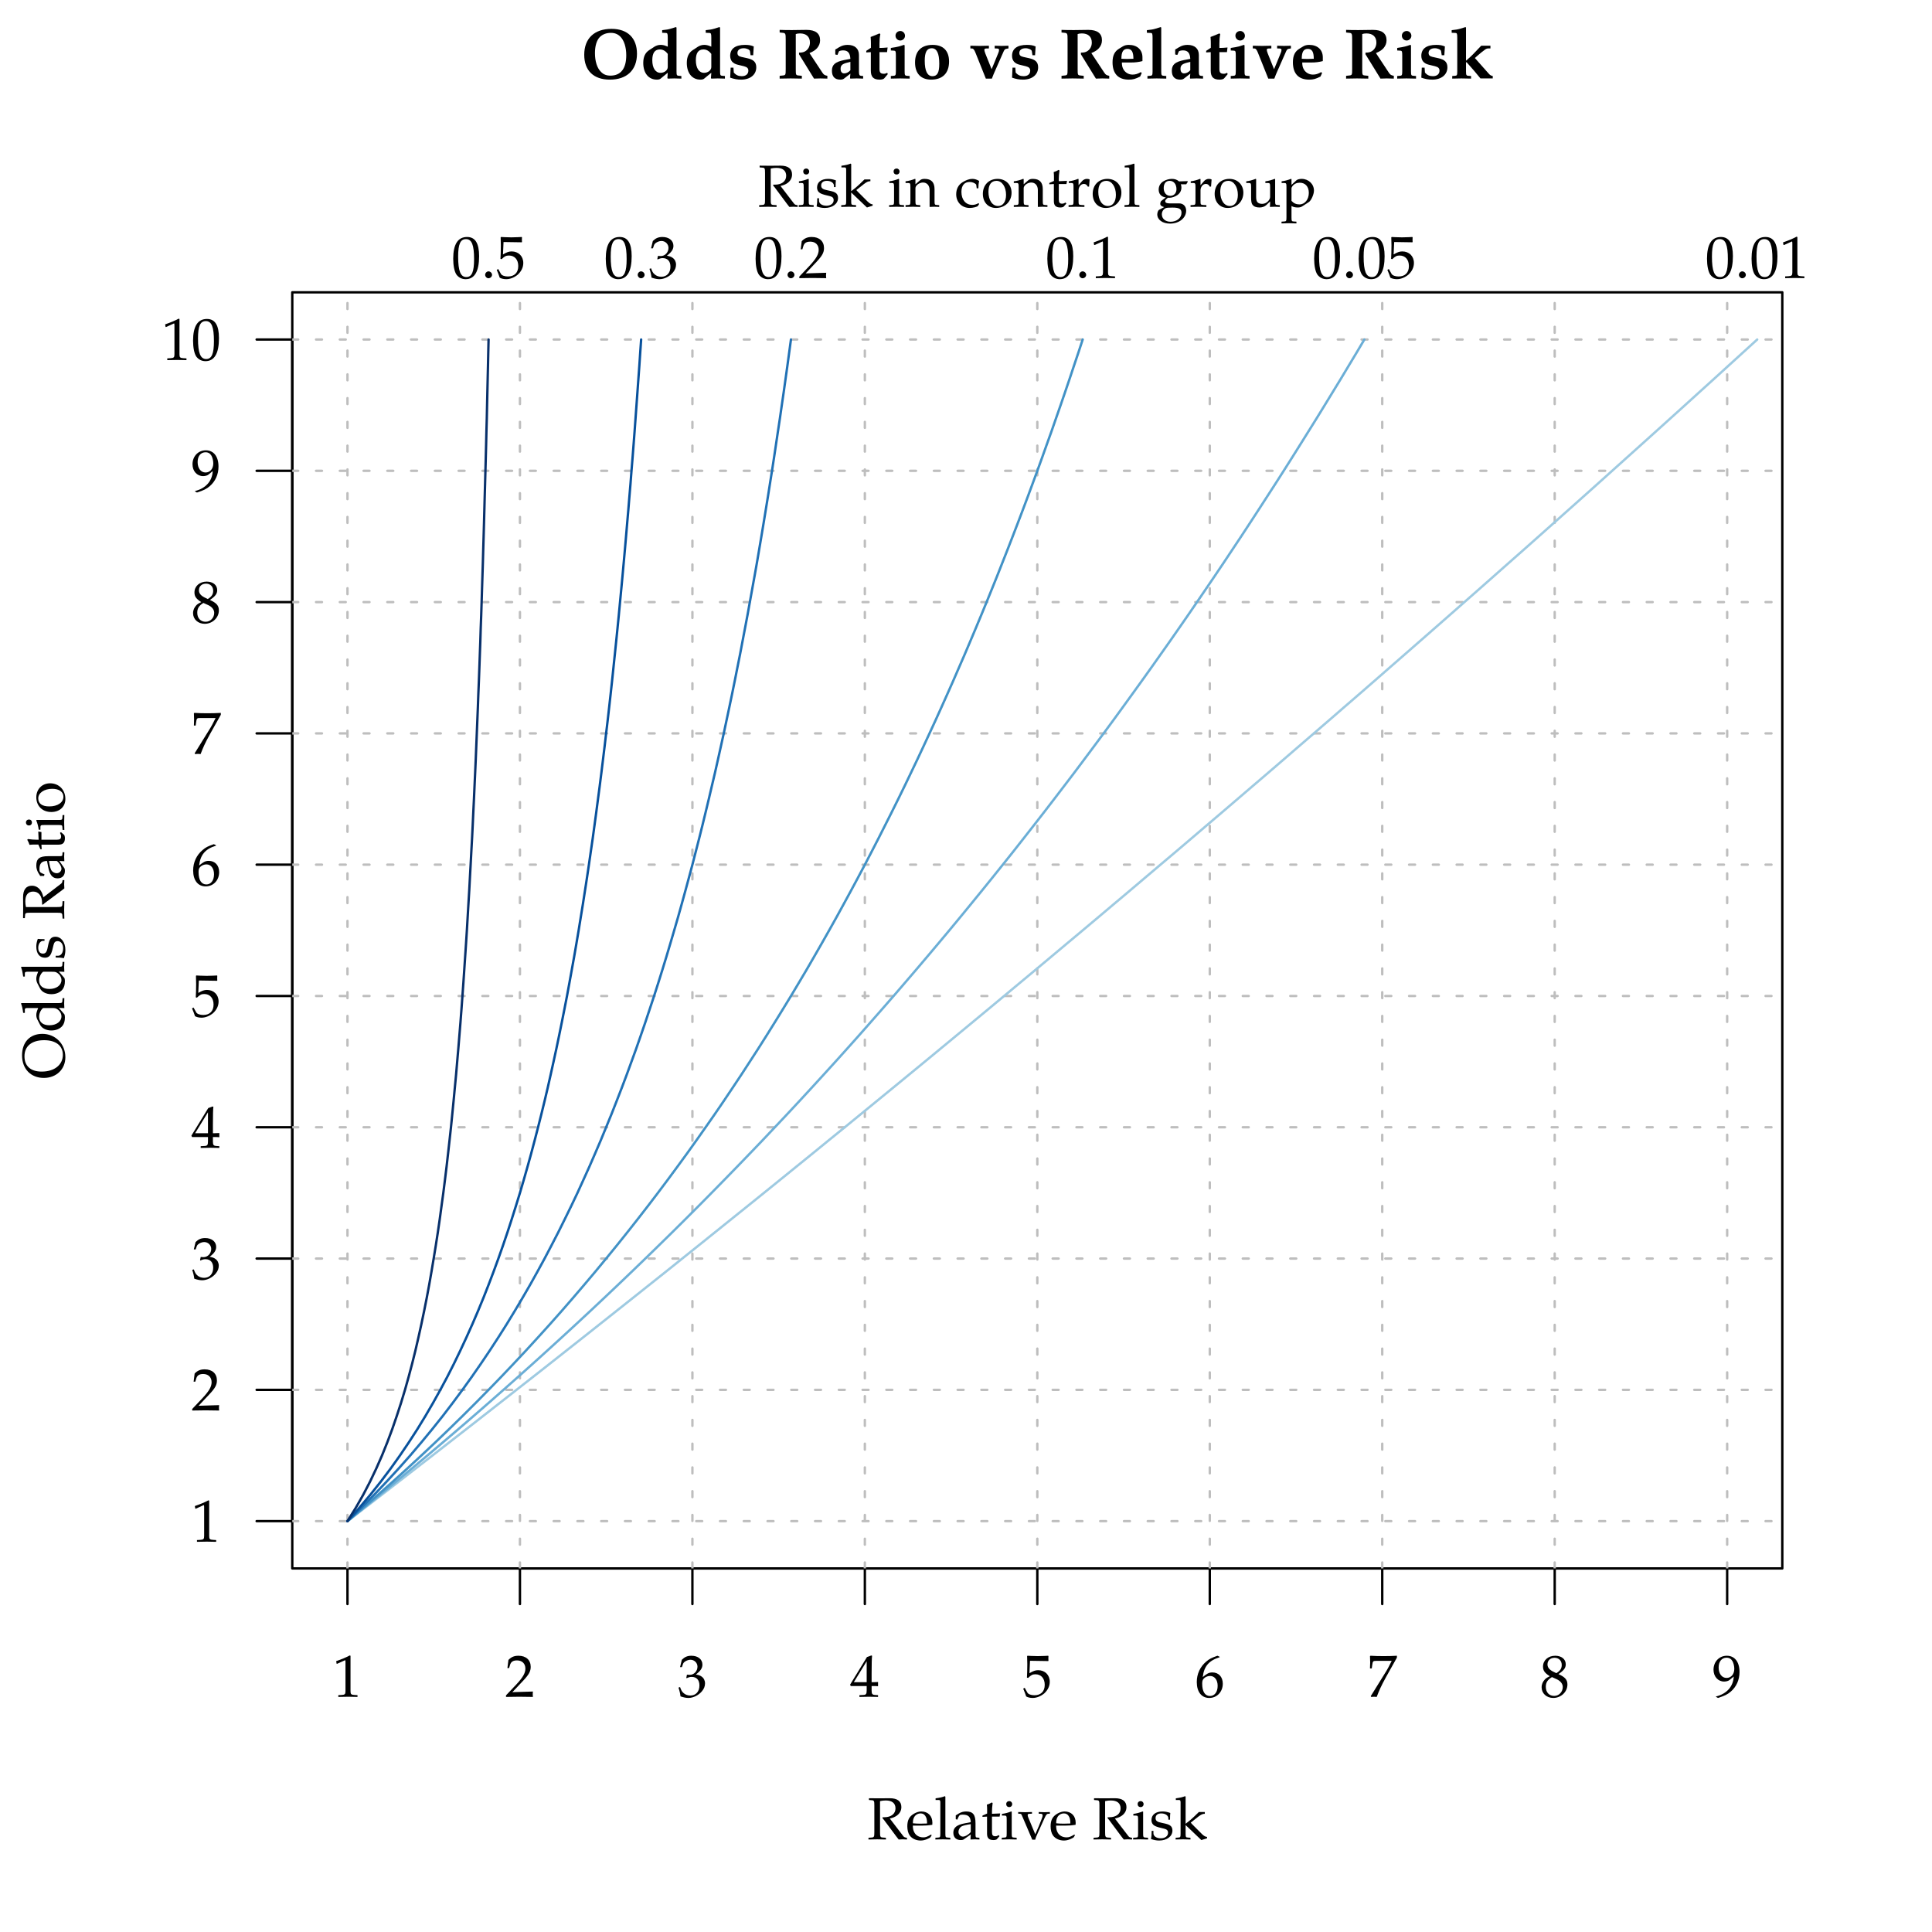 <?xml version="1.0" encoding="UTF-8"?>
<svg xmlns="http://www.w3.org/2000/svg" xmlns:xlink="http://www.w3.org/1999/xlink" width="324pt" height="324pt" viewBox="0 0 324 324" version="1.1">
<defs>
<g>
<symbol overflow="visible" id="glyph0-0">
<path style="stroke:none;" d=""/>
</symbol>
<symbol overflow="visible" id="glyph0-1">
<path style="stroke:none;" d="M 6.672 0.031 L 6.672 -0.266 C 6.344 -0.297 6.188 -0.359 6.062 -0.531 L 3.797 -3.484 C 4.359 -3.625 4.609 -3.734 4.938 -3.953 C 5.469 -4.328 5.734 -4.828 5.734 -5.406 C 5.734 -6.359 5.094 -6.891 3.797 -6.891 C 3.203 -6.891 2.609 -6.875 2.016 -6.875 C 1.438 -6.875 0.875 -6.875 0.297 -6.891 L 0.297 -6.594 L 0.703 -6.562 C 1.156 -6.547 1.203 -6.453 1.203 -5.672 L 1.203 -1.203 C 1.203 -0.406 1.156 -0.328 0.703 -0.297 L 0.219 -0.266 L 0.219 0.031 C 0.703 0.016 1.188 0 1.672 0 C 2.156 0 2.656 0.016 3.141 0.031 L 3.141 -0.266 L 2.656 -0.297 C 2.203 -0.328 2.156 -0.406 2.156 -1.203 L 2.156 -6.406 C 2.5 -6.484 2.797 -6.516 3.125 -6.516 C 4.172 -6.516 4.75 -6.047 4.75 -5.188 C 4.75 -4.281 4.016 -3.703 2.859 -3.703 L 2.578 -3.703 L 2.578 -3.531 C 2.797 -3.297 2.875 -3.188 3.031 -2.969 L 4.859 -0.516 L 5.281 0.031 C 5.5 0.016 5.719 0 5.953 0 C 6.188 0 6.438 0.016 6.672 0.031 Z M 6.672 0.031 "/>
</symbol>
<symbol overflow="visible" id="glyph0-2">
<path style="stroke:none;" d="M 4.469 -2.781 C 4.469 -3.922 3.734 -4.672 2.609 -4.672 C 2.25 -4.672 1.812 -4.547 1.406 -4.312 C 0.594 -3.844 0.266 -3.219 0.266 -2.188 C 0.266 -1.562 0.406 -1.016 0.672 -0.641 C 1.062 -0.109 1.75 0.203 2.5 0.203 C 2.859 0.203 3.234 0.125 3.641 -0.062 C 3.906 -0.172 4.109 -0.297 4.156 -0.359 L 4.359 -0.703 L 4.234 -0.797 C 3.594 -0.422 3.359 -0.328 2.938 -0.328 C 2.281 -0.328 1.75 -0.625 1.469 -1.109 C 1.281 -1.438 1.203 -1.719 1.188 -2.297 L 2.641 -2.297 C 3.328 -2.297 3.766 -2.328 4.453 -2.438 C 4.453 -2.578 4.469 -2.656 4.469 -2.781 Z M 3.578 -2.656 L 2.469 -2.625 C 2 -2.625 1.75 -2.641 1.203 -2.688 C 1.203 -3.156 1.25 -3.375 1.375 -3.641 C 1.578 -4.078 2.016 -4.344 2.5 -4.344 C 2.828 -4.344 3.078 -4.219 3.266 -3.953 C 3.484 -3.625 3.578 -3.328 3.578 -2.656 Z M 3.578 -2.656 "/>
</symbol>
<symbol overflow="visible" id="glyph0-3">
<path style="stroke:none;" d="M 2.703 0.031 L 2.703 -0.266 L 2.25 -0.297 C 1.906 -0.312 1.875 -0.391 1.875 -1.016 L 1.875 -7.156 L 1.781 -7.234 C 1.344 -7.062 1.016 -6.984 0.234 -6.875 L 0.234 -6.594 L 0.781 -6.594 C 0.969 -6.594 1.031 -6.484 1.031 -6.188 L 1.031 -1.016 C 1.031 -0.391 1 -0.312 0.672 -0.297 L 0.203 -0.266 L 0.203 0.031 C 0.625 0.016 1.031 0 1.453 0 C 1.875 0 2.281 0.016 2.703 0.031 Z M 2.703 0.031 "/>
</symbol>
<symbol overflow="visible" id="glyph0-4">
<path style="stroke:none;" d="M 4.688 0.031 L 4.688 -0.266 L 4.312 -0.297 C 4.062 -0.297 4.031 -0.375 4.031 -0.875 L 4.031 -2.688 C 4.031 -4.141 3.609 -4.672 2.453 -4.672 C 2.031 -4.672 1.625 -4.562 1.25 -4.344 L 0.719 -4.016 L 0.719 -3.375 L 0.984 -3.297 L 1.109 -3.609 C 1.312 -4.078 1.422 -4.141 1.875 -4.141 C 2.812 -4.141 3.203 -3.781 3.234 -2.875 L 2.25 -2.688 C 0.891 -2.438 0.312 -1.969 0.312 -1.109 C 0.312 -0.328 0.781 0.125 1.578 0.125 C 1.75 0.125 1.922 0.094 2 0.047 L 3.234 -0.812 L 3.188 0.031 C 3.438 0.016 3.703 0 3.953 0 C 4.203 0 4.453 0.016 4.688 0.031 Z M 3.234 -1.234 C 2.938 -0.828 2.312 -0.453 1.922 -0.453 C 1.531 -0.453 1.172 -0.812 1.172 -1.25 C 1.172 -1.609 1.375 -1.969 1.672 -2.156 C 1.922 -2.297 2.469 -2.438 3.234 -2.547 Z M 3.234 -1.234 "/>
</symbol>
<symbol overflow="visible" id="glyph0-5">
<path style="stroke:none;" d="M 3.188 -4.344 L 1.812 -4.281 L 1.812 -4.672 C 1.812 -5.078 1.844 -5.438 1.922 -6.078 L 1.797 -6.188 C 1.562 -6.047 1.266 -5.906 0.953 -5.812 C 0.984 -5.516 1 -5.328 1 -5.031 L 1 -4.328 L 0.219 -3.984 L 0.219 -3.766 L 0.984 -3.812 L 0.984 -0.938 C 0.984 -0.203 1.312 0.125 2.078 0.125 C 2.297 0.125 2.547 0.062 2.609 0 L 3.078 -0.531 L 2.953 -0.703 C 2.703 -0.562 2.547 -0.516 2.359 -0.516 C 1.969 -0.516 1.812 -0.703 1.812 -1.203 L 1.812 -3.812 L 3.094 -3.812 Z M 3.188 -4.344 "/>
</symbol>
<symbol overflow="visible" id="glyph0-6">
<path style="stroke:none;" d="M 2.703 0.031 L 2.703 -0.266 L 2.25 -0.297 C 1.906 -0.312 1.875 -0.391 1.875 -1.016 L 1.875 -4.641 L 1.781 -4.672 C 1.281 -4.469 0.75 -4.328 0.234 -4.266 L 0.234 -3.984 L 0.594 -3.984 C 1 -3.984 1.031 -3.922 1.031 -3.266 L 1.031 -1.016 C 1.031 -0.391 1 -0.312 0.672 -0.297 L 0.203 -0.266 L 0.203 0.031 C 0.625 0.016 1.031 0 1.453 0 C 1.875 0 2.281 0.016 2.703 0.031 Z M 1.953 -5.906 C 1.953 -6.188 1.75 -6.406 1.469 -6.406 C 1.156 -6.406 0.953 -6.203 0.953 -5.906 C 0.953 -5.609 1.156 -5.406 1.453 -5.406 C 1.75 -5.406 1.953 -5.609 1.953 -5.906 Z M 1.953 -5.906 "/>
</symbol>
<symbol overflow="visible" id="glyph0-7">
<path style="stroke:none;" d="M 5.375 -4.297 L 5.375 -4.578 C 5.062 -4.562 4.75 -4.547 4.438 -4.547 C 4.125 -4.547 3.812 -4.562 3.5 -4.578 L 3.5 -4.297 L 3.906 -4.281 C 4.234 -4.25 4.234 -3.969 3.953 -3.297 L 3.531 -2.234 L 2.922 -0.844 L 1.734 -3.703 C 1.625 -3.984 1.578 -4.266 1.891 -4.281 L 2.375 -4.297 L 2.375 -4.578 C 2 -4.562 1.609 -4.547 1.219 -4.547 C 0.828 -4.547 0.453 -4.562 0.062 -4.578 L 0.062 -4.297 L 0.406 -4.281 C 0.578 -4.266 0.609 -4.172 0.703 -3.953 L 2.422 0.062 L 2.922 0.062 C 2.984 -0.266 3.125 -0.562 3.328 -1.016 L 4.5 -3.609 C 4.734 -4.109 4.859 -4.266 5.062 -4.281 Z M 5.375 -4.297 "/>
</symbol>
<symbol overflow="visible" id="glyph0-8">
<path style="stroke:none;" d="M 3.891 -1.469 C 3.891 -1.781 3.812 -2.016 3.625 -2.219 C 3.359 -2.469 3.031 -2.578 2.156 -2.75 C 1.328 -2.906 1.062 -3.109 1.062 -3.562 C 1.062 -4.062 1.422 -4.344 2.031 -4.344 C 2.688 -4.344 3.203 -4 3.203 -3.531 L 3.203 -3.297 L 3.484 -3.297 C 3.484 -3.875 3.5 -4.109 3.531 -4.422 C 3 -4.609 2.641 -4.672 2.234 -4.672 C 1.078 -4.672 0.375 -4.125 0.375 -3.234 C 0.375 -2.75 0.594 -2.406 1.047 -2.203 C 1.312 -2.078 1.844 -1.922 2.516 -1.781 C 2.969 -1.672 3.156 -1.469 3.156 -1.094 C 3.156 -0.547 2.656 -0.172 1.953 -0.172 C 1.219 -0.172 0.703 -0.516 0.703 -1.016 L 0.703 -1.422 L 0.406 -1.422 C 0.406 -0.734 0.375 -0.438 0.297 -0.047 C 0.812 0.125 1.203 0.203 1.672 0.203 C 2.969 0.203 3.891 -0.5 3.891 -1.469 Z M 3.891 -1.469 "/>
</symbol>
<symbol overflow="visible" id="glyph0-9">
<path style="stroke:none;" d="M 5.469 -0.172 L 5.469 -0.406 C 5.234 -0.406 4.938 -0.562 4.625 -0.875 L 3.375 -2.125 C 3.016 -2.469 2.906 -2.609 2.734 -2.797 L 4.016 -3.812 C 4.484 -4.172 4.75 -4.281 5.094 -4.281 L 5.094 -4.578 L 4.094 -4.578 C 3.453 -3.938 2.984 -3.5 2.609 -3.188 L 1.875 -2.609 L 1.875 -7.156 L 1.781 -7.234 C 1.344 -7.062 1.016 -6.984 0.234 -6.875 L 0.234 -6.594 L 0.781 -6.594 C 0.969 -6.594 1.031 -6.484 1.031 -6.188 L 1.031 -1.016 C 1.031 -0.391 1 -0.312 0.672 -0.297 L 0.203 -0.266 L 0.203 0.031 C 0.625 0.016 1.047 0 1.469 0 C 1.875 0 2.266 0.016 2.688 0.031 L 2.688 -0.266 L 2.25 -0.297 C 1.906 -0.312 1.875 -0.391 1.875 -1.016 L 1.875 -2.391 L 4.516 0.125 Z M 5.469 -0.172 "/>
</symbol>
<symbol overflow="visible" id="glyph0-10">
<path style="stroke:none;" d="M 4.172 0.031 L 4.172 -0.266 L 3.656 -0.297 C 3.094 -0.328 3 -0.438 3 -0.953 L 3 -6.875 L 2.859 -6.922 C 2.219 -6.578 1.5 -6.281 0.594 -5.969 L 0.672 -5.531 L 0.766 -5.531 L 2.047 -6.109 L 2.078 -6.125 C 2.141 -6.125 2.156 -6.031 2.156 -5.797 L 2.156 -0.953 C 2.156 -0.438 2.047 -0.328 1.516 -0.297 L 0.953 -0.266 L 0.953 0.031 C 1.5 0.016 2.047 0 2.609 0 C 3.125 0 3.656 0.016 4.172 0.031 Z M 4.172 0.031 "/>
</symbol>
<symbol overflow="visible" id="glyph0-11">
<path style="stroke:none;" d="M 4.672 0.031 C 4.641 -0.172 4.641 -0.281 4.641 -0.422 C 4.641 -0.547 4.641 -0.641 4.672 -0.875 L 1.219 -0.766 L 3.031 -2.688 C 4 -3.719 4.297 -4.266 4.297 -5.016 C 4.297 -6.156 3.516 -6.875 2.25 -6.875 C 1.531 -6.875 1.047 -6.672 0.562 -6.172 L 0.391 -4.812 L 0.672 -4.812 L 0.812 -5.281 C 0.969 -5.859 1.328 -6.094 2 -6.094 C 2.844 -6.094 3.406 -5.562 3.406 -4.719 C 3.406 -3.969 2.984 -3.234 1.859 -2.031 L 0.156 -0.234 L 0.156 0.031 C 0.891 0.016 1.641 0 2.375 0 C 3.141 0 3.906 0.016 4.672 0.031 Z M 4.672 0.031 "/>
</symbol>
<symbol overflow="visible" id="glyph0-12">
<path style="stroke:none;" d="M 4.609 -2.234 C 4.609 -2.719 4.406 -3.125 4.047 -3.375 C 3.797 -3.562 3.562 -3.641 3.078 -3.734 C 3.875 -4.344 4.172 -4.812 4.172 -5.391 C 4.172 -6.281 3.422 -6.875 2.328 -6.875 C 1.641 -6.875 1.203 -6.672 0.719 -6.203 L 0.422 -4.969 L 0.734 -4.969 L 0.922 -5.516 C 1.031 -5.859 1.656 -6.203 2.172 -6.203 C 2.828 -6.203 3.344 -5.672 3.344 -5.047 C 3.344 -4.297 2.766 -3.672 2.047 -3.672 C 1.969 -3.672 1.578 -3.703 1.578 -3.703 L 1.469 -3.172 L 1.531 -3.109 C 1.906 -3.281 2.109 -3.328 2.375 -3.328 C 3.203 -3.328 3.672 -2.797 3.672 -1.891 C 3.672 -0.875 3.078 -0.203 2.141 -0.203 C 1.688 -0.203 1.281 -0.359 0.984 -0.641 C 0.734 -0.859 0.609 -1.094 0.422 -1.625 L 0.156 -1.531 C 0.359 -0.922 0.438 -0.562 0.5 -0.062 C 1.031 0.125 1.469 0.203 1.828 0.203 C 2.625 0.203 3.547 -0.25 4.094 -0.922 C 4.438 -1.328 4.609 -1.766 4.609 -2.234 Z M 4.609 -2.234 "/>
</symbol>
<symbol overflow="visible" id="glyph0-13">
<path style="stroke:none;" d="M 4.703 0.031 L 4.703 -0.266 L 4.234 -0.297 C 3.734 -0.328 3.625 -0.453 3.625 -1.062 L 3.625 -1.797 C 4.219 -1.797 4.422 -1.797 4.703 -1.766 L 4.703 -2.469 C 4.703 -2.469 4.219 -2.438 3.891 -2.438 L 3.625 -2.438 L 3.625 -3.828 C 3.625 -5.609 3.656 -6.453 3.703 -6.875 L 3.578 -6.922 L 2.844 -6.656 L 0.016 -2.031 L 0.125 -1.797 L 2.797 -1.797 L 2.797 -1.062 C 2.797 -0.453 2.688 -0.312 2.188 -0.297 L 1.578 -0.266 L 1.578 0.031 C 2.109 0.016 2.641 0 3.188 0 C 3.688 0 4.203 0.016 4.703 0.031 Z M 2.797 -2.438 L 0.641 -2.438 L 2.797 -5.953 Z M 2.797 -2.438 "/>
</symbol>
<symbol overflow="visible" id="glyph0-14">
<path style="stroke:none;" d="M 4.578 -2.516 C 4.578 -3.656 3.766 -4.453 2.625 -4.453 C 2.156 -4.453 1.797 -4.312 1.172 -3.953 L 1.266 -6.031 L 4.312 -5.984 L 4.359 -6.031 C 4.344 -6.203 4.344 -6.266 4.344 -6.422 C 4.344 -6.578 4.344 -6.641 4.359 -6.812 L 4.312 -6.875 C 4.312 -6.875 3.25 -6.812 2.578 -6.812 C 1.891 -6.812 0.844 -6.875 0.844 -6.875 L 0.781 -6.812 L 0.812 -5.453 C 0.812 -4.578 0.781 -3.656 0.75 -3.203 L 0.953 -3.156 C 1.422 -3.625 1.688 -3.766 2.172 -3.766 C 3.125 -3.766 3.734 -3.078 3.734 -2 C 3.734 -0.891 3.094 -0.25 2 -0.25 C 1.469 -0.25 0.969 -0.422 0.828 -0.688 L 0.375 -1.5 L 0.125 -1.359 C 0.359 -0.797 0.484 -0.484 0.625 -0.047 C 0.891 0.109 1.297 0.203 1.719 0.203 C 2.391 0.203 3.094 -0.094 3.656 -0.562 C 4.25 -1.109 4.578 -1.781 4.578 -2.516 Z M 4.578 -2.516 "/>
</symbol>
<symbol overflow="visible" id="glyph0-15">
<path style="stroke:none;" d="M 4.672 -2.188 C 4.672 -3.328 3.984 -4.078 2.922 -4.078 C 2.328 -4.078 1.969 -3.844 1.312 -3.297 C 1.516 -5.109 2.359 -6.078 4.141 -6.625 L 4.141 -6.703 L 3.781 -6.875 C 2.828 -6.547 2.406 -6.344 1.906 -5.906 C 0.875 -5.047 0.312 -3.828 0.312 -2.469 C 0.312 -0.812 1.109 0.203 2.406 0.203 C 3.703 0.203 4.672 -0.828 4.672 -2.188 Z M 3.812 -1.828 C 3.812 -0.797 3.297 -0.125 2.531 -0.125 C 1.688 -0.125 1.219 -0.859 1.219 -2.188 C 1.219 -2.547 1.266 -2.734 1.375 -2.906 C 1.594 -3.234 2.062 -3.484 2.547 -3.484 C 3.297 -3.484 3.812 -2.828 3.812 -1.828 Z M 3.812 -1.828 "/>
</symbol>
<symbol overflow="visible" id="glyph0-16">
<path style="stroke:none;" d="M 4.953 -6.562 L 4.953 -6.875 C 3.875 -6.828 3.781 -6.812 2.719 -6.812 C 1.672 -6.812 1.5 -6.828 0.531 -6.875 L 0.438 -6.812 C 0.438 -6.812 0.469 -6.188 0.469 -5.766 C 0.469 -5.375 0.438 -4.75 0.438 -4.75 L 0.734 -4.75 L 0.812 -5.312 C 0.891 -5.938 0.953 -6.016 1.422 -6.016 L 4.078 -6.016 C 3.672 -5.188 3.375 -4.609 2.984 -4 L 0.562 -0.094 L 0.641 0.031 C 0.641 0.031 0.922 0 1.109 0 C 1.281 0 1.562 0.031 1.562 0.031 C 1.984 -1.062 2.25 -1.703 3.125 -3.297 Z M 4.953 -6.562 "/>
</symbol>
<symbol overflow="visible" id="glyph0-17">
<path style="stroke:none;" d="M 4.625 -2.047 C 4.625 -2.844 4.25 -3.281 3.125 -3.797 C 4.031 -4.422 4.344 -4.828 4.344 -5.438 C 4.344 -6.297 3.641 -6.875 2.578 -6.875 C 1.391 -6.875 0.531 -6.109 0.531 -5.062 C 0.531 -4.391 0.797 -4 1.672 -3.438 C 1.266 -3.25 1.094 -3.141 0.875 -2.938 C 0.5 -2.547 0.297 -2.109 0.297 -1.578 C 0.297 -0.562 1.125 0.203 2.25 0.203 C 3.547 0.203 4.625 -0.812 4.625 -2.047 Z M 3.844 -1.641 C 3.844 -0.797 3.203 -0.141 2.406 -0.141 C 1.562 -0.141 1 -0.734 1 -1.672 C 1 -2.391 1.297 -2.844 2.031 -3.297 L 2.828 -2.938 C 3.453 -2.656 3.844 -2.172 3.844 -1.641 Z M 3.672 -5.328 C 3.672 -4.75 3.422 -4.359 2.766 -3.953 L 2.219 -4.219 C 1.594 -4.531 1.281 -4.922 1.281 -5.422 C 1.281 -6.078 1.75 -6.531 2.469 -6.531 C 3.188 -6.531 3.672 -6.047 3.672 -5.328 Z M 3.672 -5.328 "/>
</symbol>
<symbol overflow="visible" id="glyph0-18">
<path style="stroke:none;" d="M 4.562 -4.156 C 4.562 -5.844 3.75 -6.875 2.438 -6.875 C 1.156 -6.875 0.203 -5.875 0.203 -4.531 C 0.203 -3.391 0.953 -2.547 1.984 -2.547 C 2.328 -2.547 2.719 -2.656 2.891 -2.812 L 3.594 -3.391 C 3.516 -1.719 2.422 -0.484 0.625 -0.047 L 0.625 0.031 L 0.953 0.203 C 2.062 -0.156 2.547 -0.391 3.078 -0.844 C 4.047 -1.672 4.562 -2.828 4.562 -4.156 Z M 3.688 -4.688 C 3.688 -3.781 3.156 -3.156 2.391 -3.156 C 1.594 -3.156 1.062 -3.875 1.062 -4.906 C 1.062 -5.906 1.578 -6.547 2.391 -6.547 C 2.844 -6.547 3.172 -6.344 3.391 -5.953 C 3.562 -5.625 3.688 -5.141 3.688 -4.688 Z M 3.688 -4.688 "/>
</symbol>
<symbol overflow="visible" id="glyph0-19">
<path style="stroke:none;" d="M 4.641 -3.656 C 4.641 -5.828 3.984 -6.875 2.625 -6.875 C 1.078 -6.875 0.297 -5.641 0.297 -3.234 C 0.297 -2.062 0.5 -1.062 0.844 -0.562 C 1.203 -0.078 1.75 0.203 2.375 0.203 C 3.875 0.203 4.641 -1.094 4.641 -3.656 Z M 3.797 -3.156 C 3.797 -1.031 3.422 -0.156 2.5 -0.156 C 1.531 -0.156 1.125 -1.156 1.125 -3.594 C 1.125 -5.688 1.5 -6.516 2.438 -6.516 C 3.406 -6.516 3.797 -5.547 3.797 -3.156 Z M 3.797 -3.156 "/>
</symbol>
<symbol overflow="visible" id="glyph0-20">
<path style="stroke:none;" d="M 1.828 -0.531 C 1.828 -0.828 1.547 -1.109 1.234 -1.109 C 0.938 -1.109 0.672 -0.828 0.672 -0.531 C 0.672 -0.234 0.938 0.047 1.219 0.047 C 1.547 0.047 1.828 -0.219 1.828 -0.531 Z M 1.828 -0.531 "/>
</symbol>
<symbol overflow="visible" id="glyph0-21">
<path style="stroke:none;" d="M 5.703 0.031 L 5.703 -0.266 L 5.297 -0.297 C 4.953 -0.312 4.922 -0.375 4.922 -1.016 L 4.922 -2.938 C 4.922 -4.109 4.375 -4.672 3.266 -4.672 C 2.891 -4.672 2.688 -4.609 2.469 -4.422 L 1.719 -3.766 L 1.719 -4.641 L 1.625 -4.672 C 1.109 -4.469 0.594 -4.328 0.062 -4.266 L 0.062 -3.984 L 0.438 -3.984 C 0.844 -3.984 0.875 -3.922 0.875 -3.266 L 0.875 -1.016 C 0.875 -0.391 0.844 -0.312 0.516 -0.297 L 0.062 -0.266 L 0.062 0.031 C 0.469 0.016 0.891 0 1.297 0 C 1.703 0 2.125 0.016 2.531 0.031 L 2.531 -0.266 L 2.078 -0.297 C 1.75 -0.312 1.719 -0.391 1.719 -1.016 L 1.719 -3.125 C 1.719 -3.578 2.375 -4.062 2.984 -4.062 C 3.656 -4.062 4.094 -3.562 4.094 -2.797 L 4.094 0.031 C 4.344 0.016 4.609 0 4.875 0 C 5.156 0 5.422 0.016 5.703 0.031 Z M 5.703 0.031 "/>
</symbol>
<symbol overflow="visible" id="glyph0-22">
<path style="stroke:none;" d="M 4.109 -0.453 L 4.016 -0.609 C 3.656 -0.406 3.328 -0.312 2.969 -0.312 C 1.859 -0.312 1.141 -1.172 1.141 -2.5 C 1.141 -3.562 1.641 -4.156 2.531 -4.156 C 2.969 -4.156 3.453 -3.953 3.625 -3.703 L 3.703 -3.094 L 3.984 -3.094 C 3.984 -3.562 4.031 -3.969 4.109 -4.328 C 3.719 -4.562 3.375 -4.672 2.953 -4.672 C 2.484 -4.672 1.922 -4.484 1.328 -4.109 C 0.625 -3.672 0.266 -2.969 0.266 -2.094 C 0.266 -0.75 1.203 0.203 2.547 0.203 C 3.062 0.203 3.812 0.016 3.906 -0.141 Z M 4.109 -0.453 "/>
</symbol>
<symbol overflow="visible" id="glyph0-23">
<path style="stroke:none;" d="M 5.125 -2.359 C 5.125 -3.703 4.141 -4.672 2.781 -4.672 C 1.328 -4.672 0.312 -3.656 0.312 -2.156 C 0.312 -0.75 1.203 0.203 2.5 0.203 C 4.031 0.203 5.125 -0.875 5.125 -2.359 Z M 4.203 -2 C 4.203 -0.844 3.688 -0.125 2.875 -0.125 C 1.906 -0.125 1.25 -1.094 1.25 -2.5 C 1.25 -3.703 1.719 -4.344 2.609 -4.344 C 3.516 -4.344 4.203 -3.344 4.203 -2 Z M 4.203 -2 "/>
</symbol>
<symbol overflow="visible" id="glyph0-24">
<path style="stroke:none;" d="M 3.734 -4.562 C 3.625 -4.641 3.438 -4.672 3.266 -4.672 C 2.953 -4.672 2.641 -4.516 2.438 -4.266 L 1.875 -3.609 L 1.875 -4.641 L 1.781 -4.672 C 1.281 -4.469 0.75 -4.328 0.234 -4.266 L 0.234 -3.984 L 0.594 -3.984 C 1 -3.984 1.031 -3.922 1.031 -3.266 L 1.031 -1.016 C 1.031 -0.391 1 -0.312 0.672 -0.297 L 0.203 -0.266 L 0.203 0.031 C 0.625 0.016 1.031 0 1.438 0 C 1.906 0 2.375 0.016 2.859 0.031 L 2.859 -0.266 L 2.344 -0.297 C 1.891 -0.328 1.875 -0.359 1.875 -1.016 L 1.875 -2.734 C 1.875 -3.328 2.266 -3.828 2.766 -3.828 C 3.062 -3.828 3.266 -3.688 3.422 -3.375 L 3.641 -3.375 Z M 3.734 -4.562 "/>
</symbol>
<symbol overflow="visible" id="glyph0-25">
<path style="stroke:none;" d="M 5.422 -4.172 L 5.391 -4.297 L 3.969 -4.25 C 3.594 -4.562 3.234 -4.672 2.75 -4.672 C 2.312 -4.672 1.797 -4.531 1.391 -4.297 C 0.844 -3.984 0.547 -3.484 0.547 -2.875 C 0.547 -2.141 1 -1.641 1.75 -1.562 L 0.953 -0.953 C 0.859 -0.797 0.812 -0.672 0.812 -0.516 C 0.812 -0.234 0.984 -0.078 1.469 0.062 L 0.594 0.531 C 0.453 0.609 0.312 0.984 0.312 1.281 C 0.312 2.188 1.203 2.828 2.469 2.828 C 3.984 2.828 5.156 1.875 5.156 0.656 C 5.156 -0.062 4.688 -0.562 3.984 -0.562 L 2.391 -0.562 C 1.875 -0.562 1.641 -0.672 1.641 -0.953 C 1.641 -1.078 1.719 -1.188 1.969 -1.406 C 2.031 -1.453 2.047 -1.469 2.094 -1.516 C 2.188 -1.5 2.25 -1.5 2.328 -1.5 C 2.766 -1.5 3.297 -1.688 3.703 -1.969 C 4.141 -2.297 4.359 -2.703 4.359 -3.234 C 4.359 -3.422 4.344 -3.562 4.25 -3.766 L 5.172 -3.766 Z M 3.531 -2.938 C 3.531 -2.281 3.109 -1.828 2.5 -1.828 C 1.828 -1.828 1.391 -2.359 1.391 -3.125 C 1.391 -3.891 1.75 -4.344 2.391 -4.344 C 3.078 -4.344 3.531 -3.781 3.531 -2.938 Z M 4.375 1.016 C 4.375 1.875 3.594 2.516 2.547 2.516 C 1.672 2.516 1.078 2 1.078 1.266 C 1.078 0.812 1.328 0.422 1.734 0.234 C 1.891 0.172 2.172 0.141 2.859 0.141 C 3.984 0.141 4.375 0.375 4.375 1.016 Z M 4.375 1.016 "/>
</symbol>
<symbol overflow="visible" id="glyph0-26">
<path style="stroke:none;" d="M 5.797 0.031 L 5.797 -0.266 L 5.391 -0.297 C 5.047 -0.312 5.016 -0.375 5.016 -1.016 L 5.016 -4.641 L 4.922 -4.672 C 4.422 -4.469 3.891 -4.328 3.375 -4.266 L 3.375 -3.984 L 3.734 -3.984 C 4.141 -3.984 4.172 -3.922 4.172 -3.266 L 4.172 -1.641 C 4.172 -1.422 4.031 -1.141 3.812 -0.906 C 3.531 -0.625 3.203 -0.484 2.828 -0.484 C 2.469 -0.484 2.188 -0.594 2.031 -0.781 C 1.891 -0.953 1.828 -1.25 1.828 -1.688 L 1.828 -4.641 L 1.734 -4.672 C 1.219 -4.469 0.703 -4.328 0.172 -4.266 L 0.172 -3.984 L 0.547 -3.984 C 0.953 -3.984 0.984 -3.922 0.984 -3.266 L 0.984 -1.578 C 0.984 -0.891 1.047 -0.578 1.219 -0.328 C 1.453 -0.031 1.828 0.125 2.391 0.125 C 2.844 0.125 3.234 -0.016 3.516 -0.266 L 4.172 -0.891 C 4.172 -0.594 4.172 -0.438 4.141 0.031 C 4.422 0.016 4.688 0 4.969 0 C 5.25 0 5.516 0.016 5.797 0.031 Z M 5.797 0.031 "/>
</symbol>
<symbol overflow="visible" id="glyph0-27">
<path style="stroke:none;" d="M 5.516 -2.703 C 5.516 -3.812 4.609 -4.672 3.453 -4.672 C 3.078 -4.672 2.719 -4.578 2.562 -4.422 L 1.75 -3.672 L 1.75 -4.641 L 1.656 -4.672 C 1.141 -4.469 0.625 -4.328 0.094 -4.266 L 0.094 -3.984 L 0.469 -3.984 C 0.875 -3.984 0.906 -3.922 0.906 -3.266 L 0.906 1.75 C 0.906 2.375 0.875 2.453 0.531 2.469 L 0.078 2.5 L 0.078 2.797 C 0.5 2.781 0.906 2.766 1.328 2.766 C 1.75 2.766 2.156 2.781 2.578 2.797 L 2.578 2.5 L 2.109 2.469 C 1.781 2.453 1.75 2.375 1.75 1.75 L 1.75 -0.125 C 2.047 0.047 2.359 0.125 2.812 0.125 C 3.094 0.125 3.359 0.062 3.516 -0.047 L 4.656 -0.781 C 5.047 -1.031 5.516 -2.062 5.516 -2.703 Z M 4.656 -2.328 C 4.656 -1.219 3.984 -0.391 3.094 -0.391 C 2.547 -0.391 2.141 -0.562 1.75 -0.984 L 1.75 -3.047 C 1.75 -3.188 1.797 -3.297 1.922 -3.469 C 2.219 -3.844 2.625 -4.031 3.125 -4.031 C 4.062 -4.031 4.656 -3.375 4.656 -2.328 Z M 4.656 -2.328 "/>
</symbol>
<symbol overflow="visible" id="glyph1-0">
<path style="stroke:none;" d=""/>
</symbol>
<symbol overflow="visible" id="glyph1-1">
<path style="stroke:none;" d="M -3.656 -7.609 C -5.75 -7.609 -7.062 -6.219 -7.062 -4 C -7.062 -1.734 -5.594 -0.219 -3.406 -0.219 C -1.312 -0.219 0.203 -1.672 0.203 -3.688 C 0.203 -5.922 -1.469 -7.609 -3.656 -7.609 Z M -3.359 -6.547 C -1.391 -6.547 -0.219 -5.625 -0.219 -4.094 C -0.219 -2.406 -1.641 -1.281 -3.766 -1.281 C -5.609 -1.281 -6.656 -2.203 -6.656 -3.844 C -6.656 -5.547 -5.438 -6.547 -3.359 -6.547 Z M -3.359 -6.547 "/>
</symbol>
<symbol overflow="visible" id="glyph1-2">
<path style="stroke:none;" d="M 0.031 -5.766 L -0.266 -5.766 L -0.297 -5.312 C -0.312 -4.969 -0.391 -4.938 -1.016 -4.938 L -7.156 -4.938 L -7.234 -4.859 C -7.062 -4.422 -6.984 -4.094 -6.875 -3.297 L -6.594 -3.297 L -6.594 -3.859 C -6.594 -4.031 -6.484 -4.109 -6.188 -4.109 L -4.359 -4.109 C -4.594 -3.547 -4.672 -3.266 -4.672 -2.922 C -4.672 -2.656 -4.609 -2.406 -4.484 -2.156 L -4.031 -1.281 C -3.734 -0.719 -3 -0.344 -2.156 -0.344 C -1.359 -0.344 -0.703 -0.625 -0.297 -1.109 C -0.016 -1.453 0.125 -1.906 0.125 -2.562 C 0.125 -2.766 0.078 -2.984 0.047 -3.047 L -0.891 -4.141 L 0.031 -4.094 C 0.016 -4.359 0 -4.609 0 -4.859 C 0 -5.156 0.016 -5.469 0.031 -5.766 Z M -2.203 -4.109 C -1.562 -4.109 -1.453 -4.094 -1.219 -3.953 C -0.75 -3.672 -0.453 -3.188 -0.453 -2.719 C -0.453 -1.844 -1.297 -1.219 -2.484 -1.219 C -3.562 -1.219 -4.203 -1.75 -4.203 -2.656 C -4.203 -3.031 -4.078 -3.422 -3.844 -3.781 C -3.703 -3.984 -3.562 -4.109 -3.484 -4.109 Z M -2.203 -4.109 "/>
</symbol>
<symbol overflow="visible" id="glyph1-3">
<path style="stroke:none;" d="M -1.469 -3.891 C -1.781 -3.891 -2.016 -3.812 -2.219 -3.625 C -2.469 -3.359 -2.578 -3.031 -2.75 -2.156 C -2.906 -1.328 -3.109 -1.062 -3.562 -1.062 C -4.062 -1.062 -4.344 -1.422 -4.344 -2.031 C -4.344 -2.688 -4 -3.203 -3.531 -3.203 L -3.297 -3.203 L -3.297 -3.484 C -3.875 -3.484 -4.109 -3.5 -4.422 -3.531 C -4.609 -3 -4.672 -2.641 -4.672 -2.234 C -4.672 -1.078 -4.125 -0.375 -3.234 -0.375 C -2.75 -0.375 -2.406 -0.594 -2.203 -1.047 C -2.078 -1.312 -1.922 -1.844 -1.781 -2.516 C -1.672 -2.969 -1.469 -3.156 -1.094 -3.156 C -0.547 -3.156 -0.172 -2.656 -0.172 -1.953 C -0.172 -1.219 -0.516 -0.703 -1.016 -0.703 L -1.422 -0.703 L -1.422 -0.406 C -0.734 -0.406 -0.438 -0.375 -0.047 -0.297 C 0.125 -0.812 0.203 -1.203 0.203 -1.672 C 0.203 -2.969 -0.5 -3.891 -1.469 -3.891 Z M -1.469 -3.891 "/>
</symbol>
<symbol overflow="visible" id="glyph1-4">
<path style="stroke:none;" d="M 0.031 -6.672 L -0.266 -6.672 C -0.297 -6.344 -0.359 -6.188 -0.531 -6.062 L -3.484 -3.797 C -3.625 -4.359 -3.734 -4.609 -3.953 -4.938 C -4.328 -5.469 -4.828 -5.734 -5.406 -5.734 C -6.359 -5.734 -6.891 -5.094 -6.891 -3.797 C -6.891 -3.203 -6.875 -2.609 -6.875 -2.016 C -6.875 -1.438 -6.875 -0.875 -6.891 -0.297 L -6.594 -0.297 L -6.562 -0.703 C -6.547 -1.156 -6.453 -1.203 -5.672 -1.203 L -1.203 -1.203 C -0.406 -1.203 -0.328 -1.156 -0.297 -0.703 L -0.266 -0.219 L 0.031 -0.219 C 0.016 -0.703 0 -1.188 0 -1.672 C 0 -2.156 0.016 -2.656 0.031 -3.141 L -0.266 -3.141 L -0.297 -2.656 C -0.328 -2.203 -0.406 -2.156 -1.203 -2.156 L -6.406 -2.156 C -6.484 -2.5 -6.516 -2.797 -6.516 -3.125 C -6.516 -4.172 -6.047 -4.75 -5.188 -4.75 C -4.281 -4.75 -3.703 -4.016 -3.703 -2.859 L -3.703 -2.578 L -3.531 -2.578 C -3.297 -2.797 -3.188 -2.875 -2.969 -3.031 L -0.516 -4.859 L 0.031 -5.281 C 0.016 -5.5 0 -5.719 0 -5.953 C 0 -6.188 0.016 -6.438 0.031 -6.672 Z M 0.031 -6.672 "/>
</symbol>
<symbol overflow="visible" id="glyph1-5">
<path style="stroke:none;" d="M 0.031 -4.688 L -0.266 -4.688 L -0.297 -4.312 C -0.297 -4.062 -0.375 -4.031 -0.875 -4.031 L -2.688 -4.031 C -4.141 -4.031 -4.672 -3.609 -4.672 -2.453 C -4.672 -2.031 -4.562 -1.625 -4.344 -1.25 L -4.016 -0.719 L -3.375 -0.719 L -3.297 -0.984 L -3.609 -1.109 C -4.078 -1.312 -4.141 -1.422 -4.141 -1.875 C -4.141 -2.812 -3.781 -3.203 -2.875 -3.234 L -2.688 -2.25 C -2.438 -0.891 -1.969 -0.312 -1.109 -0.312 C -0.328 -0.312 0.125 -0.781 0.125 -1.578 C 0.125 -1.75 0.094 -1.922 0.047 -2 L -0.812 -3.234 L 0.031 -3.188 C 0.016 -3.438 0 -3.703 0 -3.953 C 0 -4.203 0.016 -4.453 0.031 -4.688 Z M -1.234 -3.234 C -0.828 -2.938 -0.453 -2.312 -0.453 -1.922 C -0.453 -1.531 -0.812 -1.172 -1.25 -1.172 C -1.609 -1.172 -1.969 -1.375 -2.156 -1.672 C -2.297 -1.922 -2.438 -2.469 -2.547 -3.234 Z M -1.234 -3.234 "/>
</symbol>
<symbol overflow="visible" id="glyph1-6">
<path style="stroke:none;" d="M -4.344 -3.188 L -4.281 -1.812 L -4.672 -1.812 C -5.078 -1.812 -5.438 -1.844 -6.078 -1.922 L -6.188 -1.797 C -6.047 -1.562 -5.906 -1.266 -5.812 -0.953 C -5.516 -0.984 -5.328 -1 -5.031 -1 L -4.328 -1 L -3.984 -0.219 L -3.766 -0.219 L -3.812 -0.984 L -0.938 -0.984 C -0.203 -0.984 0.125 -1.312 0.125 -2.078 C 0.125 -2.297 0.062 -2.547 0 -2.609 L -0.531 -3.078 L -0.703 -2.953 C -0.562 -2.703 -0.516 -2.547 -0.516 -2.359 C -0.516 -1.969 -0.703 -1.812 -1.203 -1.812 L -3.812 -1.812 L -3.812 -3.094 Z M -4.344 -3.188 "/>
</symbol>
<symbol overflow="visible" id="glyph1-7">
<path style="stroke:none;" d="M 0.031 -2.703 L -0.266 -2.703 L -0.297 -2.25 C -0.312 -1.906 -0.391 -1.875 -1.016 -1.875 L -4.641 -1.875 L -4.672 -1.781 C -4.469 -1.281 -4.328 -0.75 -4.266 -0.234 L -3.984 -0.234 L -3.984 -0.594 C -3.984 -1 -3.922 -1.031 -3.266 -1.031 L -1.016 -1.031 C -0.391 -1.031 -0.312 -1 -0.297 -0.672 L -0.266 -0.203 L 0.031 -0.203 C 0.016 -0.625 0 -1.031 0 -1.453 C 0 -1.875 0.016 -2.281 0.031 -2.703 Z M -5.906 -1.953 C -6.188 -1.953 -6.406 -1.75 -6.406 -1.469 C -6.406 -1.156 -6.203 -0.953 -5.906 -0.953 C -5.609 -0.953 -5.406 -1.156 -5.406 -1.453 C -5.406 -1.75 -5.609 -1.953 -5.906 -1.953 Z M -5.906 -1.953 "/>
</symbol>
<symbol overflow="visible" id="glyph1-8">
<path style="stroke:none;" d="M -2.359 -5.125 C -3.703 -5.125 -4.672 -4.141 -4.672 -2.781 C -4.672 -1.328 -3.656 -0.312 -2.156 -0.312 C -0.75 -0.312 0.203 -1.203 0.203 -2.5 C 0.203 -4.031 -0.875 -5.125 -2.359 -5.125 Z M -2 -4.203 C -0.844 -4.203 -0.125 -3.688 -0.125 -2.875 C -0.125 -1.906 -1.094 -1.25 -2.5 -1.25 C -3.703 -1.25 -4.344 -1.719 -4.344 -2.609 C -4.344 -3.516 -3.344 -4.203 -2 -4.203 Z M -2 -4.203 "/>
</symbol>
<symbol overflow="visible" id="glyph2-0">
<path style="stroke:none;" d=""/>
</symbol>
<symbol overflow="visible" id="glyph2-1">
<path style="stroke:none;" d="M 9.406 -4.141 C 9.406 -6.766 7.844 -8.312 5.141 -8.312 C 2.25 -8.312 0.562 -6.703 0.562 -3.969 C 0.562 -1.312 2.125 0.203 4.859 0.203 C 7.719 0.203 9.406 -1.406 9.406 -4.141 Z M 7.609 -3.891 C 7.609 -1.641 6.688 -0.469 4.953 -0.469 C 4.297 -0.469 3.797 -0.656 3.375 -1.094 C 2.719 -1.719 2.359 -2.875 2.359 -4.25 C 2.359 -5.469 2.656 -6.422 3.188 -6.953 C 3.656 -7.406 4.281 -7.641 5.031 -7.641 C 5.672 -7.641 6.172 -7.438 6.594 -7.031 C 7.25 -6.391 7.609 -5.234 7.609 -3.891 Z M 7.609 -3.891 "/>
</symbol>
<symbol overflow="visible" id="glyph2-2">
<path style="stroke:none;" d="M 6.891 0.031 L 6.891 -0.406 L 6.5 -0.438 C 6.125 -0.453 6.078 -0.547 6.078 -1.188 L 6.078 -8.531 L 5.969 -8.609 L 5.109 -8.344 C 4.766 -8.234 4.359 -8.156 3.672 -8.094 L 3.672 -7.656 L 4.297 -7.625 C 4.562 -7.609 4.609 -7.5 4.609 -6.797 L 4.609 -5.328 L 4.375 -5.422 C 4.047 -5.562 3.719 -5.625 3.422 -5.625 C 3.031 -5.625 2.688 -5.516 2.359 -5.312 L 1.5 -4.75 C 0.828 -4.312 0.5 -3.625 0.5 -2.594 C 0.5 -0.891 1.391 0.203 2.781 0.203 C 3.062 0.203 3.25 0.156 3.375 0.062 L 4.609 -0.953 L 4.547 -0.062 L 4.609 0.031 C 4.969 0.016 5.328 0 5.688 0 C 6.094 0 6.484 0.016 6.891 0.031 Z M 4.609 -1.906 C 4.609 -1.375 4.047 -0.938 3.391 -0.938 C 2.547 -0.938 2.016 -1.75 2.016 -3.047 C 2.016 -4.25 2.422 -4.859 3.281 -4.859 C 3.797 -4.859 4.219 -4.625 4.609 -4.109 Z M 4.609 -1.906 "/>
</symbol>
<symbol overflow="visible" id="glyph2-3">
<path style="stroke:none;" d="M 4.844 -1.859 C 4.844 -2.719 4.406 -3.156 3.328 -3.391 L 2.344 -3.609 C 1.875 -3.719 1.688 -3.891 1.688 -4.281 C 1.688 -4.75 2.078 -5.062 2.734 -5.062 C 3.234 -5.062 3.734 -4.828 3.781 -4.594 L 3.891 -3.891 L 4.328 -3.891 L 4.422 -5.359 C 3.953 -5.562 3.578 -5.625 2.953 -5.625 C 1.344 -5.625 0.469 -4.984 0.469 -3.797 C 0.469 -3 0.891 -2.5 1.734 -2.297 L 2.766 -2.047 C 3.312 -1.906 3.516 -1.703 3.516 -1.297 C 3.516 -0.734 3.094 -0.375 2.422 -0.375 C 1.859 -0.375 1.453 -0.547 1.078 -0.984 L 1.016 -1.812 L 0.547 -1.812 L 0.469 -0.125 C 1.156 0.109 1.688 0.203 2.312 0.203 C 3.828 0.203 4.844 -0.625 4.844 -1.859 Z M 4.844 -1.859 "/>
</symbol>
<symbol overflow="visible" id="glyph2-4">
<path style="stroke:none;" d="M 8.469 0.031 L 8.469 -0.438 C 8.031 -0.531 7.891 -0.578 7.625 -0.984 L 5.469 -4.25 C 6.125 -4.531 6.406 -4.719 6.734 -5.062 C 7.062 -5.453 7.25 -5.875 7.25 -6.391 C 7.25 -7.547 6.484 -8.141 4.969 -8.141 C 4.188 -8.141 3.375 -8.109 2.594 -8.109 C 1.891 -8.109 1.172 -8.109 0.469 -8.141 L 0.469 -7.703 L 0.906 -7.656 C 1.453 -7.609 1.484 -7.547 1.484 -6.484 L 1.484 -1.609 C 1.484 -0.547 1.469 -0.531 0.906 -0.484 L 0.469 -0.438 L 0.469 0.031 C 1.094 0.016 1.703 0 2.312 0 C 2.938 0 3.562 0.016 4.188 0.031 L 4.188 -0.438 L 3.734 -0.484 C 3.172 -0.531 3.172 -0.547 3.172 -1.609 L 3.172 -7.438 C 3.328 -7.5 3.562 -7.547 3.875 -7.547 C 4.938 -7.547 5.547 -6.984 5.547 -6.016 C 5.547 -5.375 5.25 -4.844 4.75 -4.547 C 4.453 -4.375 4.156 -4.328 3.719 -4.328 L 3.719 -4.047 L 6.234 0.031 C 6.594 0.016 6.938 0 7.297 0 C 7.688 0 8.078 0.016 8.469 0.031 Z M 8.469 0.031 "/>
</symbol>
<symbol overflow="visible" id="glyph2-5">
<path style="stroke:none;" d="M 5.719 0.031 L 5.719 -0.406 L 5.359 -0.438 C 5.078 -0.469 5.016 -0.609 5.016 -1.172 L 5.016 -3.938 C 5.016 -5 4.312 -5.625 3.109 -5.625 C 2.594 -5.625 2.125 -5.5 1.672 -5.219 L 1.047 -4.844 L 1.047 -4.016 L 1.406 -3.938 L 1.656 -4.531 C 1.703 -4.609 2.031 -4.703 2.359 -4.703 C 3.156 -4.703 3.531 -4.266 3.578 -3.281 L 2.516 -3.078 C 1.016 -2.766 0.484 -2.297 0.484 -1.281 C 0.484 -0.312 0.969 0.203 1.875 0.203 C 2.156 0.203 2.344 0.156 2.469 0.062 L 3.578 -0.797 L 3.516 -0.062 L 3.578 0.031 C 3.938 0.016 4.297 0 4.656 0 C 5.016 0 5.359 0.016 5.719 0.031 Z M 3.578 -1.375 C 3.328 -1.062 2.906 -0.844 2.547 -0.844 C 2.156 -0.844 1.938 -1.125 1.938 -1.594 C 1.938 -2.172 2.188 -2.422 3.031 -2.641 L 3.578 -2.781 Z M 3.578 -1.375 "/>
</symbol>
<symbol overflow="visible" id="glyph2-6">
<path style="stroke:none;" d="M 3.875 -0.719 L 3.781 -0.938 C 3.531 -0.828 3.422 -0.781 3.234 -0.781 C 2.672 -0.781 2.484 -0.984 2.484 -1.562 L 2.484 -4.406 L 3.75 -4.406 L 3.844 -5.188 C 3.391 -5.141 2.938 -5.109 2.484 -5.109 L 2.484 -5.812 C 2.484 -6.438 2.516 -6.844 2.625 -7.438 L 2.469 -7.547 C 1.984 -7.328 1.609 -7.188 1 -6.953 C 1.047 -6.328 1.047 -6.109 1.047 -5.859 L 1.047 -5.141 L 0.266 -4.625 L 0.266 -4.359 L 1.031 -4.406 L 1.031 -1.312 C 1.031 -0.25 1.469 0.203 2.516 0.203 C 2.875 0.203 3.172 0.125 3.281 -0.016 Z M 3.875 -0.719 "/>
</symbol>
<symbol overflow="visible" id="glyph2-7">
<path style="stroke:none;" d="M 3.562 0.031 L 3.562 -0.406 L 3.141 -0.438 C 2.766 -0.453 2.719 -0.547 2.719 -1.188 L 2.719 -5.562 L 2.594 -5.625 C 2.594 -5.625 2.094 -5.453 1.75 -5.359 C 1.297 -5.25 1.094 -5.219 0.578 -5.141 L 0.406 -5.109 L 0.406 -4.688 L 0.938 -4.656 C 1.219 -4.625 1.25 -4.516 1.25 -3.812 L 1.25 -1.188 C 1.25 -0.547 1.188 -0.453 0.828 -0.438 L 0.406 -0.406 L 0.406 0.031 C 0.922 0.016 1.438 0 1.953 0 C 2.484 0 3.031 0.016 3.562 0.031 Z M 2.781 -7.156 C 2.781 -7.594 2.422 -7.953 2 -7.953 C 1.547 -7.953 1.188 -7.609 1.188 -7.172 C 1.188 -6.719 1.547 -6.359 1.984 -6.359 C 2.422 -6.359 2.781 -6.719 2.781 -7.156 Z M 2.781 -7.156 "/>
</symbol>
<symbol overflow="visible" id="glyph2-8">
<path style="stroke:none;" d="M 6.188 -2.828 C 6.188 -4.641 5.203 -5.625 3.438 -5.625 C 1.531 -5.625 0.484 -4.578 0.484 -2.672 C 0.484 -0.844 1.453 0.203 3.188 0.203 C 5.109 0.203 6.188 -0.891 6.188 -2.828 Z M 4.547 -2.453 C 4.547 -0.984 4.219 -0.375 3.406 -0.375 C 2.547 -0.375 2.109 -1.25 2.109 -2.969 C 2.109 -4.406 2.469 -5.062 3.281 -5.062 C 4.141 -5.062 4.547 -4.203 4.547 -2.453 Z M 4.547 -2.453 "/>
</symbol>
<symbol overflow="visible" id="glyph2-9">
<path style="stroke:none;" d="M 6.516 -5.031 L 6.516 -5.484 C 6.125 -5.469 5.75 -5.453 5.359 -5.453 C 4.984 -5.453 4.594 -5.469 4.203 -5.484 L 4.203 -5.031 L 4.656 -5.016 C 4.828 -5 4.938 -4.906 4.938 -4.812 C 4.938 -4.656 4.906 -4.5 4.828 -4.312 L 4.094 -2.516 L 3.688 -1.547 L 2.625 -4.203 C 2.516 -4.5 2.469 -4.672 2.469 -4.812 C 2.469 -4.922 2.562 -5 2.734 -5.016 L 3.234 -5.031 L 3.234 -5.484 C 2.719 -5.469 2.203 -5.453 1.688 -5.453 C 1.172 -5.453 0.641 -5.469 0.125 -5.484 L 0.125 -5.031 L 0.438 -5.016 C 0.641 -5 0.797 -4.781 1 -4.266 L 2.719 0.031 L 3.734 0.031 C 3.938 -0.5 4.047 -0.797 4.203 -1.125 L 5.719 -4.562 C 5.844 -4.828 5.953 -4.938 6.156 -4.969 Z M 6.516 -5.031 "/>
</symbol>
<symbol overflow="visible" id="glyph2-10">
<path style="stroke:none;" d="M 5.516 -2.906 L 5.516 -3.531 C 5.516 -4.812 4.625 -5.625 3.234 -5.625 C 2.828 -5.625 2.516 -5.547 2.203 -5.359 L 1.641 -5.016 C 0.844 -4.547 0.5 -3.844 0.5 -2.703 C 0.5 -0.797 1.453 0.203 3.234 0.203 C 3.938 0.203 4.344 0.078 5.125 -0.312 L 5.391 -0.891 L 5.25 -1.062 C 4.688 -0.75 4.328 -0.641 3.844 -0.641 C 3.234 -0.641 2.656 -0.969 2.359 -1.469 C 2.156 -1.812 2.078 -2.094 2.062 -2.672 L 3.625 -2.672 C 4.297 -2.672 4.828 -2.734 5.516 -2.906 Z M 4 -3.297 C 4 -3.297 3.375 -3.266 2.984 -3.266 C 2.75 -3.266 3.047 -3.266 2.359 -3.281 L 1.984 -3.297 C 1.984 -4.484 2.312 -4.953 3 -4.953 C 3.688 -4.953 4 -4.484 4 -3.297 Z M 4 -3.297 "/>
</symbol>
<symbol overflow="visible" id="glyph2-11">
<path style="stroke:none;" d="M 3.531 0.031 L 3.531 -0.406 L 3.125 -0.438 C 2.75 -0.453 2.688 -0.547 2.688 -1.188 L 2.688 -8.531 L 2.594 -8.609 L 1.734 -8.344 C 1.391 -8.234 0.984 -8.156 0.281 -8.094 L 0.281 -7.656 L 0.922 -7.625 C 1.188 -7.609 1.234 -7.5 1.234 -6.797 L 1.234 -1.188 C 1.234 -0.547 1.172 -0.453 0.797 -0.438 L 0.375 -0.406 L 0.375 0.031 C 0.891 0.016 1.406 0 1.922 0 C 2.469 0 3 0.016 3.531 0.031 Z M 3.531 0.031 "/>
</symbol>
<symbol overflow="visible" id="glyph2-12">
<path style="stroke:none;" d="M 7.141 0 L 7.141 -0.406 C 6.891 -0.438 6.688 -0.547 6.484 -0.781 L 4.141 -3.422 C 4.141 -3.422 5.062 -4.266 5.812 -4.812 C 6 -4.953 6.203 -5.031 6.391 -5.031 L 6.75 -5.031 L 6.75 -5.484 L 5.203 -5.484 L 3.922 -4.141 C 3.641 -3.844 3.328 -3.547 2.656 -2.969 L 2.656 -8.531 L 2.562 -8.609 L 1.703 -8.344 C 1.344 -8.234 0.938 -8.156 0.25 -8.094 L 0.25 -7.656 L 0.891 -7.625 C 1.141 -7.609 1.188 -7.5 1.188 -6.797 L 1.188 -1.188 C 1.188 -0.547 1.141 -0.453 0.766 -0.438 L 0.344 -0.406 L 0.344 0.031 C 0.859 0.016 1.375 0 1.891 0 C 2.422 0 2.969 0.016 3.5 0.031 L 3.5 -0.406 L 3.078 -0.438 C 2.719 -0.453 2.656 -0.547 2.656 -1.188 L 2.656 -2.703 L 2.766 -2.703 C 4.281 -0.984 3.844 -1.5 5.078 0 Z M 7.141 0 "/>
</symbol>
</g>
<clipPath id="clip1">
  <path d="M 49.016 254 L 298.895 254 L 298.895 256 L 49.016 256 Z M 49.016 254 "/>
</clipPath>
<clipPath id="clip2">
  <path d="M 49.016 232 L 298.895 232 L 298.895 234 L 49.016 234 Z M 49.016 232 "/>
</clipPath>
<clipPath id="clip3">
  <path d="M 49.016 210 L 298.895 210 L 298.895 212 L 49.016 212 Z M 49.016 210 "/>
</clipPath>
<clipPath id="clip4">
  <path d="M 49.016 188 L 298.895 188 L 298.895 190 L 49.016 190 Z M 49.016 188 "/>
</clipPath>
<clipPath id="clip5">
  <path d="M 49.016 166 L 298.895 166 L 298.895 168 L 49.016 168 Z M 49.016 166 "/>
</clipPath>
<clipPath id="clip6">
  <path d="M 49.016 144 L 298.895 144 L 298.895 146 L 49.016 146 Z M 49.016 144 "/>
</clipPath>
<clipPath id="clip7">
  <path d="M 49.016 122 L 298.895 122 L 298.895 124 L 49.016 124 Z M 49.016 122 "/>
</clipPath>
<clipPath id="clip8">
  <path d="M 49.016 100 L 298.895 100 L 298.895 102 L 49.016 102 Z M 49.016 100 "/>
</clipPath>
<clipPath id="clip9">
  <path d="M 49.016 78 L 298.895 78 L 298.895 80 L 49.016 80 Z M 49.016 78 "/>
</clipPath>
<clipPath id="clip10">
  <path d="M 49.016 56 L 298.895 56 L 298.895 58 L 49.016 58 Z M 49.016 56 "/>
</clipPath>
<clipPath id="clip11">
  <path d="M 58 49.02 L 59 49.02 L 59 263.027 L 58 263.027 Z M 58 49.02 "/>
</clipPath>
<clipPath id="clip12">
  <path d="M 86 49.02 L 88 49.02 L 88 263.027 L 86 263.027 Z M 86 49.02 "/>
</clipPath>
<clipPath id="clip13">
  <path d="M 115 49.02 L 117 49.02 L 117 263.027 L 115 263.027 Z M 115 49.02 "/>
</clipPath>
<clipPath id="clip14">
  <path d="M 144 49.02 L 146 49.02 L 146 263.027 L 144 263.027 Z M 144 49.02 "/>
</clipPath>
<clipPath id="clip15">
  <path d="M 173 49.02 L 175 49.02 L 175 263.027 L 173 263.027 Z M 173 49.02 "/>
</clipPath>
<clipPath id="clip16">
  <path d="M 202 49.02 L 204 49.02 L 204 263.027 L 202 263.027 Z M 202 49.02 "/>
</clipPath>
<clipPath id="clip17">
  <path d="M 231 49.02 L 233 49.02 L 233 263.027 L 231 263.027 Z M 231 49.02 "/>
</clipPath>
<clipPath id="clip18">
  <path d="M 260 49.02 L 261 49.02 L 261 263.027 L 260 263.027 Z M 260 49.02 "/>
</clipPath>
<clipPath id="clip19">
  <path d="M 289 49.02 L 290 49.02 L 290 263.027 L 289 263.027 Z M 289 49.02 "/>
</clipPath>
</defs>
<g id="surface1">
<path style="fill:none;stroke-width:0.399;stroke-linecap:round;stroke-linejoin:round;stroke:rgb(0%,0%,0%);stroke-opacity:1;stroke-miterlimit:10;" d="M 49.016 60.973 L 298.895 60.973 L 298.895 274.98 L 49.016 274.98 L 49.016 60.973 " transform="matrix(1,0,0,-1,0,324)"/>
<g style="fill:rgb(0%,0%,0%);fill-opacity:1;">
  <use xlink:href="#glyph0-1" x="145.427" y="308.458"/>
</g>
<g style="fill:rgb(0%,0%,0%);fill-opacity:1;">
  <use xlink:href="#glyph0-2" x="151.893" y="308.458"/>
  <use xlink:href="#glyph0-3" x="156.665" y="308.458"/>
  <use xlink:href="#glyph0-4" x="159.564" y="308.458"/>
  <use xlink:href="#glyph0-5" x="164.545" y="308.458"/>
  <use xlink:href="#glyph0-6" x="167.793" y="308.458"/>
  <use xlink:href="#glyph0-7" x="170.692" y="308.458"/>
</g>
<g style="fill:rgb(0%,0%,0%);fill-opacity:1;">
  <use xlink:href="#glyph0-2" x="175.923" y="308.458"/>
</g>
<g style="fill:rgb(0%,0%,0%);fill-opacity:1;">
  <use xlink:href="#glyph0-1" x="183.175" y="308.458"/>
  <use xlink:href="#glyph0-6" x="189.83" y="308.458"/>
  <use xlink:href="#glyph0-8" x="192.729" y="308.458"/>
  <use xlink:href="#glyph0-9" x="196.954" y="308.458"/>
</g>
<g style="fill:rgb(0%,0%,0%);fill-opacity:1;">
  <use xlink:href="#glyph1-1" x="10.76" y="180.989"/>
  <use xlink:href="#glyph1-2" x="10.76" y="173.158"/>
  <use xlink:href="#glyph1-2" x="10.76" y="167.071"/>
  <use xlink:href="#glyph1-3" x="10.76" y="160.984"/>
</g>
<g style="fill:rgb(0%,0%,0%);fill-opacity:1;">
  <use xlink:href="#glyph1-4" x="10.76" y="154.269"/>
  <use xlink:href="#glyph1-5" x="10.76" y="147.614"/>
  <use xlink:href="#glyph1-6" x="10.76" y="142.633"/>
  <use xlink:href="#glyph1-7" x="10.76" y="139.385"/>
  <use xlink:href="#glyph1-8" x="10.76" y="136.486"/>
</g>
<path style="fill:none;stroke-width:0.399;stroke-linecap:round;stroke-linejoin:round;stroke:rgb(0%,0%,0%);stroke-opacity:1;stroke-miterlimit:10;" d="M 49.016 68.902 L 49.016 267.062 " transform="matrix(1,0,0,-1,0,324)"/>
<path style="fill:none;stroke-width:0.399;stroke-linecap:round;stroke-linejoin:round;stroke:rgb(0%,0%,0%);stroke-opacity:1;stroke-miterlimit:10;" d="M 49.016 68.902 L 43.039 68.902 " transform="matrix(1,0,0,-1,0,324)"/>
<path style="fill:none;stroke-width:0.399;stroke-linecap:round;stroke-linejoin:round;stroke:rgb(0%,0%,0%);stroke-opacity:1;stroke-miterlimit:10;" d="M 49.016 90.922 L 43.039 90.922 " transform="matrix(1,0,0,-1,0,324)"/>
<path style="fill:none;stroke-width:0.399;stroke-linecap:round;stroke-linejoin:round;stroke:rgb(0%,0%,0%);stroke-opacity:1;stroke-miterlimit:10;" d="M 49.016 112.938 L 43.039 112.938 " transform="matrix(1,0,0,-1,0,324)"/>
<path style="fill:none;stroke-width:0.399;stroke-linecap:round;stroke-linejoin:round;stroke:rgb(0%,0%,0%);stroke-opacity:1;stroke-miterlimit:10;" d="M 49.016 134.957 L 43.039 134.957 " transform="matrix(1,0,0,-1,0,324)"/>
<path style="fill:none;stroke-width:0.399;stroke-linecap:round;stroke-linejoin:round;stroke:rgb(0%,0%,0%);stroke-opacity:1;stroke-miterlimit:10;" d="M 49.016 156.973 L 43.039 156.973 " transform="matrix(1,0,0,-1,0,324)"/>
<path style="fill:none;stroke-width:0.399;stroke-linecap:round;stroke-linejoin:round;stroke:rgb(0%,0%,0%);stroke-opacity:1;stroke-miterlimit:10;" d="M 49.016 178.992 L 43.039 178.992 " transform="matrix(1,0,0,-1,0,324)"/>
<path style="fill:none;stroke-width:0.399;stroke-linecap:round;stroke-linejoin:round;stroke:rgb(0%,0%,0%);stroke-opacity:1;stroke-miterlimit:10;" d="M 49.016 201.008 L 43.039 201.008 " transform="matrix(1,0,0,-1,0,324)"/>
<path style="fill:none;stroke-width:0.399;stroke-linecap:round;stroke-linejoin:round;stroke:rgb(0%,0%,0%);stroke-opacity:1;stroke-miterlimit:10;" d="M 49.016 223.027 L 43.039 223.027 " transform="matrix(1,0,0,-1,0,324)"/>
<path style="fill:none;stroke-width:0.399;stroke-linecap:round;stroke-linejoin:round;stroke:rgb(0%,0%,0%);stroke-opacity:1;stroke-miterlimit:10;" d="M 49.016 245.043 L 43.039 245.043 " transform="matrix(1,0,0,-1,0,324)"/>
<path style="fill:none;stroke-width:0.399;stroke-linecap:round;stroke-linejoin:round;stroke:rgb(0%,0%,0%);stroke-opacity:1;stroke-miterlimit:10;" d="M 49.016 267.062 L 43.039 267.062 " transform="matrix(1,0,0,-1,0,324)"/>
<g style="fill:rgb(0%,0%,0%);fill-opacity:1;">
  <use xlink:href="#glyph0-10" x="32.08" y="258.535"/>
</g>
<g style="fill:rgb(0%,0%,0%);fill-opacity:1;">
  <use xlink:href="#glyph0-11" x="32.08" y="236.517"/>
</g>
<g style="fill:rgb(0%,0%,0%);fill-opacity:1;">
  <use xlink:href="#glyph0-12" x="32.08" y="214.499"/>
</g>
<g style="fill:rgb(0%,0%,0%);fill-opacity:1;">
  <use xlink:href="#glyph0-13" x="32.08" y="192.482"/>
</g>
<g style="fill:rgb(0%,0%,0%);fill-opacity:1;">
  <use xlink:href="#glyph0-14" x="32.08" y="170.464"/>
</g>
<g style="fill:rgb(0%,0%,0%);fill-opacity:1;">
  <use xlink:href="#glyph0-15" x="32.08" y="148.446"/>
</g>
<g style="fill:rgb(0%,0%,0%);fill-opacity:1;">
  <use xlink:href="#glyph0-16" x="32.08" y="126.428"/>
</g>
<g style="fill:rgb(0%,0%,0%);fill-opacity:1;">
  <use xlink:href="#glyph0-17" x="32.08" y="104.411"/>
</g>
<g style="fill:rgb(0%,0%,0%);fill-opacity:1;">
  <use xlink:href="#glyph0-18" x="32.08" y="82.393"/>
</g>
<g style="fill:rgb(0%,0%,0%);fill-opacity:1;">
  <use xlink:href="#glyph0-10" x="27.099" y="60.365"/>
  <use xlink:href="#glyph0-19" x="32.08" y="60.365"/>
</g>
<path style="fill:none;stroke-width:0.399;stroke-linecap:round;stroke-linejoin:round;stroke:rgb(0%,0%,0%);stroke-opacity:1;stroke-miterlimit:10;" d="M 58.273 60.973 L 289.648 60.973 " transform="matrix(1,0,0,-1,0,324)"/>
<path style="fill:none;stroke-width:0.399;stroke-linecap:round;stroke-linejoin:round;stroke:rgb(0%,0%,0%);stroke-opacity:1;stroke-miterlimit:10;" d="M 58.273 60.973 L 58.273 54.996 " transform="matrix(1,0,0,-1,0,324)"/>
<path style="fill:none;stroke-width:0.399;stroke-linecap:round;stroke-linejoin:round;stroke:rgb(0%,0%,0%);stroke-opacity:1;stroke-miterlimit:10;" d="M 87.195 60.973 L 87.195 54.996 " transform="matrix(1,0,0,-1,0,324)"/>
<path style="fill:none;stroke-width:0.399;stroke-linecap:round;stroke-linejoin:round;stroke:rgb(0%,0%,0%);stroke-opacity:1;stroke-miterlimit:10;" d="M 116.117 60.973 L 116.117 54.996 " transform="matrix(1,0,0,-1,0,324)"/>
<path style="fill:none;stroke-width:0.399;stroke-linecap:round;stroke-linejoin:round;stroke:rgb(0%,0%,0%);stroke-opacity:1;stroke-miterlimit:10;" d="M 145.039 60.973 L 145.039 54.996 " transform="matrix(1,0,0,-1,0,324)"/>
<path style="fill:none;stroke-width:0.399;stroke-linecap:round;stroke-linejoin:round;stroke:rgb(0%,0%,0%);stroke-opacity:1;stroke-miterlimit:10;" d="M 173.961 60.973 L 173.961 54.996 " transform="matrix(1,0,0,-1,0,324)"/>
<path style="fill:none;stroke-width:0.399;stroke-linecap:round;stroke-linejoin:round;stroke:rgb(0%,0%,0%);stroke-opacity:1;stroke-miterlimit:10;" d="M 202.883 60.973 L 202.883 54.996 " transform="matrix(1,0,0,-1,0,324)"/>
<path style="fill:none;stroke-width:0.399;stroke-linecap:round;stroke-linejoin:round;stroke:rgb(0%,0%,0%);stroke-opacity:1;stroke-miterlimit:10;" d="M 231.805 60.973 L 231.805 54.996 " transform="matrix(1,0,0,-1,0,324)"/>
<path style="fill:none;stroke-width:0.399;stroke-linecap:round;stroke-linejoin:round;stroke:rgb(0%,0%,0%);stroke-opacity:1;stroke-miterlimit:10;" d="M 260.727 60.973 L 260.727 54.996 " transform="matrix(1,0,0,-1,0,324)"/>
<path style="fill:none;stroke-width:0.399;stroke-linecap:round;stroke-linejoin:round;stroke:rgb(0%,0%,0%);stroke-opacity:1;stroke-miterlimit:10;" d="M 289.648 60.973 L 289.648 54.996 " transform="matrix(1,0,0,-1,0,324)"/>
<g style="fill:rgb(0%,0%,0%);fill-opacity:1;">
  <use xlink:href="#glyph0-10" x="55.782" y="284.547"/>
</g>
<g style="fill:rgb(0%,0%,0%);fill-opacity:1;">
  <use xlink:href="#glyph0-11" x="84.703" y="284.547"/>
</g>
<g style="fill:rgb(0%,0%,0%);fill-opacity:1;">
  <use xlink:href="#glyph0-12" x="113.625" y="284.547"/>
</g>
<g style="fill:rgb(0%,0%,0%);fill-opacity:1;">
  <use xlink:href="#glyph0-13" x="142.547" y="284.547"/>
</g>
<g style="fill:rgb(0%,0%,0%);fill-opacity:1;">
  <use xlink:href="#glyph0-14" x="171.469" y="284.547"/>
</g>
<g style="fill:rgb(0%,0%,0%);fill-opacity:1;">
  <use xlink:href="#glyph0-15" x="200.391" y="284.547"/>
</g>
<g style="fill:rgb(0%,0%,0%);fill-opacity:1;">
  <use xlink:href="#glyph0-16" x="229.313" y="284.547"/>
</g>
<g style="fill:rgb(0%,0%,0%);fill-opacity:1;">
  <use xlink:href="#glyph0-17" x="258.235" y="284.547"/>
</g>
<g style="fill:rgb(0%,0%,0%);fill-opacity:1;">
  <use xlink:href="#glyph0-18" x="287.157" y="284.547"/>
</g>
<g clip-path="url(#clip1)" clip-rule="nonzero">
<path style="fill:none;stroke-width:0.399;stroke-linecap:round;stroke-linejoin:round;stroke:rgb(74.509%,74.509%,74.509%);stroke-opacity:1;stroke-dasharray:0.996,2.989;stroke-miterlimit:10;" d="M 49.016 68.902 L 298.895 68.902 " transform="matrix(1,0,0,-1,0,324)"/>
</g>
<g clip-path="url(#clip2)" clip-rule="nonzero">
<path style="fill:none;stroke-width:0.399;stroke-linecap:round;stroke-linejoin:round;stroke:rgb(74.509%,74.509%,74.509%);stroke-opacity:1;stroke-dasharray:0.996,2.989;stroke-miterlimit:10;" d="M 49.016 90.922 L 298.895 90.922 " transform="matrix(1,0,0,-1,0,324)"/>
</g>
<g clip-path="url(#clip3)" clip-rule="nonzero">
<path style="fill:none;stroke-width:0.399;stroke-linecap:round;stroke-linejoin:round;stroke:rgb(74.509%,74.509%,74.509%);stroke-opacity:1;stroke-dasharray:0.996,2.989;stroke-miterlimit:10;" d="M 49.016 112.938 L 298.895 112.938 " transform="matrix(1,0,0,-1,0,324)"/>
</g>
<g clip-path="url(#clip4)" clip-rule="nonzero">
<path style="fill:none;stroke-width:0.399;stroke-linecap:round;stroke-linejoin:round;stroke:rgb(74.509%,74.509%,74.509%);stroke-opacity:1;stroke-dasharray:0.996,2.989;stroke-miterlimit:10;" d="M 49.016 134.957 L 298.895 134.957 " transform="matrix(1,0,0,-1,0,324)"/>
</g>
<g clip-path="url(#clip5)" clip-rule="nonzero">
<path style="fill:none;stroke-width:0.399;stroke-linecap:round;stroke-linejoin:round;stroke:rgb(74.509%,74.509%,74.509%);stroke-opacity:1;stroke-dasharray:0.996,2.989;stroke-miterlimit:10;" d="M 49.016 156.973 L 298.895 156.973 " transform="matrix(1,0,0,-1,0,324)"/>
</g>
<g clip-path="url(#clip6)" clip-rule="nonzero">
<path style="fill:none;stroke-width:0.399;stroke-linecap:round;stroke-linejoin:round;stroke:rgb(74.509%,74.509%,74.509%);stroke-opacity:1;stroke-dasharray:0.996,2.989;stroke-miterlimit:10;" d="M 49.016 178.992 L 298.895 178.992 " transform="matrix(1,0,0,-1,0,324)"/>
</g>
<g clip-path="url(#clip7)" clip-rule="nonzero">
<path style="fill:none;stroke-width:0.399;stroke-linecap:round;stroke-linejoin:round;stroke:rgb(74.509%,74.509%,74.509%);stroke-opacity:1;stroke-dasharray:0.996,2.989;stroke-miterlimit:10;" d="M 49.016 201.008 L 298.895 201.008 " transform="matrix(1,0,0,-1,0,324)"/>
</g>
<g clip-path="url(#clip8)" clip-rule="nonzero">
<path style="fill:none;stroke-width:0.399;stroke-linecap:round;stroke-linejoin:round;stroke:rgb(74.509%,74.509%,74.509%);stroke-opacity:1;stroke-dasharray:0.996,2.989;stroke-miterlimit:10;" d="M 49.016 223.027 L 298.895 223.027 " transform="matrix(1,0,0,-1,0,324)"/>
</g>
<g clip-path="url(#clip9)" clip-rule="nonzero">
<path style="fill:none;stroke-width:0.399;stroke-linecap:round;stroke-linejoin:round;stroke:rgb(74.509%,74.509%,74.509%);stroke-opacity:1;stroke-dasharray:0.996,2.989;stroke-miterlimit:10;" d="M 49.016 245.043 L 298.895 245.043 " transform="matrix(1,0,0,-1,0,324)"/>
</g>
<g clip-path="url(#clip10)" clip-rule="nonzero">
<path style="fill:none;stroke-width:0.399;stroke-linecap:round;stroke-linejoin:round;stroke:rgb(74.509%,74.509%,74.509%);stroke-opacity:1;stroke-dasharray:0.996,2.989;stroke-miterlimit:10;" d="M 49.016 267.062 L 298.895 267.062 " transform="matrix(1,0,0,-1,0,324)"/>
</g>
<g clip-path="url(#clip11)" clip-rule="nonzero">
<path style="fill:none;stroke-width:0.399;stroke-linecap:round;stroke-linejoin:round;stroke:rgb(74.509%,74.509%,74.509%);stroke-opacity:1;stroke-dasharray:0.996,2.989;stroke-miterlimit:10;" d="M 58.273 60.973 L 58.273 274.992 " transform="matrix(1,0,0,-1,0,324)"/>
</g>
<g clip-path="url(#clip12)" clip-rule="nonzero">
<path style="fill:none;stroke-width:0.399;stroke-linecap:round;stroke-linejoin:round;stroke:rgb(74.509%,74.509%,74.509%);stroke-opacity:1;stroke-dasharray:0.996,2.989;stroke-miterlimit:10;" d="M 87.195 60.973 L 87.195 274.992 " transform="matrix(1,0,0,-1,0,324)"/>
</g>
<g clip-path="url(#clip13)" clip-rule="nonzero">
<path style="fill:none;stroke-width:0.399;stroke-linecap:round;stroke-linejoin:round;stroke:rgb(74.509%,74.509%,74.509%);stroke-opacity:1;stroke-dasharray:0.996,2.989;stroke-miterlimit:10;" d="M 116.117 60.973 L 116.117 274.992 " transform="matrix(1,0,0,-1,0,324)"/>
</g>
<g clip-path="url(#clip14)" clip-rule="nonzero">
<path style="fill:none;stroke-width:0.399;stroke-linecap:round;stroke-linejoin:round;stroke:rgb(74.509%,74.509%,74.509%);stroke-opacity:1;stroke-dasharray:0.996,2.989;stroke-miterlimit:10;" d="M 145.039 60.973 L 145.039 274.992 " transform="matrix(1,0,0,-1,0,324)"/>
</g>
<g clip-path="url(#clip15)" clip-rule="nonzero">
<path style="fill:none;stroke-width:0.399;stroke-linecap:round;stroke-linejoin:round;stroke:rgb(74.509%,74.509%,74.509%);stroke-opacity:1;stroke-dasharray:0.996,2.989;stroke-miterlimit:10;" d="M 173.961 60.973 L 173.961 274.992 " transform="matrix(1,0,0,-1,0,324)"/>
</g>
<g clip-path="url(#clip16)" clip-rule="nonzero">
<path style="fill:none;stroke-width:0.399;stroke-linecap:round;stroke-linejoin:round;stroke:rgb(74.509%,74.509%,74.509%);stroke-opacity:1;stroke-dasharray:0.996,2.989;stroke-miterlimit:10;" d="M 202.883 60.973 L 202.883 274.992 " transform="matrix(1,0,0,-1,0,324)"/>
</g>
<g clip-path="url(#clip17)" clip-rule="nonzero">
<path style="fill:none;stroke-width:0.399;stroke-linecap:round;stroke-linejoin:round;stroke:rgb(74.509%,74.509%,74.509%);stroke-opacity:1;stroke-dasharray:0.996,2.989;stroke-miterlimit:10;" d="M 231.805 60.973 L 231.805 274.992 " transform="matrix(1,0,0,-1,0,324)"/>
</g>
<g clip-path="url(#clip18)" clip-rule="nonzero">
<path style="fill:none;stroke-width:0.399;stroke-linecap:round;stroke-linejoin:round;stroke:rgb(74.509%,74.509%,74.509%);stroke-opacity:1;stroke-dasharray:0.996,2.989;stroke-miterlimit:10;" d="M 260.727 60.973 L 260.727 274.992 " transform="matrix(1,0,0,-1,0,324)"/>
</g>
<g clip-path="url(#clip19)" clip-rule="nonzero">
<path style="fill:none;stroke-width:0.399;stroke-linecap:round;stroke-linejoin:round;stroke:rgb(74.509%,74.509%,74.509%);stroke-opacity:1;stroke-dasharray:0.996,2.989;stroke-miterlimit:10;" d="M 289.648 60.973 L 289.648 274.992 " transform="matrix(1,0,0,-1,0,324)"/>
</g>
<g style="fill:rgb(0%,0%,0%);fill-opacity:1;">
  <use xlink:href="#glyph2-1" x="97.416" y="13.152"/>
  <use xlink:href="#glyph2-2" x="107.375" y="13.152"/>
  <use xlink:href="#glyph2-2" x="114.679" y="13.152"/>
  <use xlink:href="#glyph2-3" x="121.984" y="13.152"/>
</g>
<g style="fill:rgb(0%,0%,0%);fill-opacity:1;">
  <use xlink:href="#glyph2-4" x="130.281" y="13.152"/>
</g>
<g style="fill:rgb(0%,0%,0%);fill-opacity:1;">
  <use xlink:href="#glyph2-5" x="139.032" y="13.152"/>
  <use xlink:href="#glyph2-6" x="145.009" y="13.152"/>
  <use xlink:href="#glyph2-7" x="148.99" y="13.152"/>
  <use xlink:href="#glyph2-8" x="152.971" y="13.152"/>
</g>
<g style="fill:rgb(0%,0%,0%);fill-opacity:1;">
  <use xlink:href="#glyph2-9" x="162.607" y="13.152"/>
  <use xlink:href="#glyph2-3" x="169.254" y="13.152"/>
</g>
<g style="fill:rgb(0%,0%,0%);fill-opacity:1;">
  <use xlink:href="#glyph2-4" x="177.551" y="13.152"/>
</g>
<g style="fill:rgb(0%,0%,0%);fill-opacity:1;">
  <use xlink:href="#glyph2-10" x="186.075" y="13.152"/>
  <use xlink:href="#glyph2-11" x="192.053" y="13.152"/>
  <use xlink:href="#glyph2-5" x="196.034" y="13.152"/>
  <use xlink:href="#glyph2-6" x="202.011" y="13.152"/>
  <use xlink:href="#glyph2-7" x="205.992" y="13.152"/>
  <use xlink:href="#glyph2-9" x="209.973" y="13.152"/>
</g>
<g style="fill:rgb(0%,0%,0%);fill-opacity:1;">
  <use xlink:href="#glyph2-10" x="216.322" y="13.152"/>
</g>
<g style="fill:rgb(0%,0%,0%);fill-opacity:1;">
  <use xlink:href="#glyph2-4" x="225.276" y="13.152"/>
  <use xlink:href="#glyph2-7" x="233.908" y="13.152"/>
  <use xlink:href="#glyph2-3" x="237.889" y="13.152"/>
  <use xlink:href="#glyph2-12" x="243.197" y="13.152"/>
</g>
<path style="fill:none;stroke-width:0.399;stroke-linecap:round;stroke-linejoin:round;stroke:rgb(61.96%,79.214%,88.234%);stroke-opacity:1;stroke-miterlimit:10;" d="M 58.273 68.902 L 61.133 71.105 L 63.992 73.305 L 66.84 75.508 L 69.68 77.711 L 72.52 79.91 L 75.348 82.113 L 78.18 84.316 L 80.996 86.516 L 83.809 88.719 L 86.617 90.922 L 89.426 93.121 L 92.227 95.324 L 95.016 97.527 L 97.805 99.727 L 100.586 101.93 L 103.363 104.133 L 106.133 106.332 L 108.902 108.535 L 111.664 110.734 L 117.164 115.141 L 119.902 117.34 L 122.641 119.543 L 125.383 121.746 L 128.109 123.945 L 130.832 126.148 L 133.551 128.352 L 136.262 130.551 L 138.961 132.754 L 141.672 134.957 L 144.359 137.156 L 149.742 141.562 L 152.422 143.762 L 155.102 145.965 L 157.77 148.168 L 160.43 150.367 L 165.75 154.773 L 168.391 156.973 L 171.039 159.176 L 173.68 161.375 L 176.312 163.578 L 178.941 165.781 L 181.57 167.98 L 184.191 170.184 L 186.801 172.387 L 189.414 174.586 L 192.012 176.789 L 194.613 178.992 L 197.215 181.191 L 199.805 183.395 L 202.383 185.598 L 204.965 187.797 L 210.105 192.203 L 212.676 194.402 L 215.234 196.605 L 217.785 198.809 L 220.336 201.008 L 222.887 203.211 L 225.426 205.414 L 227.969 207.613 L 230.5 209.816 L 233.02 212.02 L 235.539 214.219 L 238.059 216.422 L 240.57 218.621 L 243.082 220.824 L 245.582 223.027 L 248.082 225.227 L 250.574 227.43 L 253.062 229.633 L 255.555 231.832 L 258.035 234.035 L 260.508 236.238 L 262.977 238.438 L 265.449 240.641 L 267.91 242.844 L 270.359 245.043 L 272.809 247.246 L 275.262 249.449 L 277.703 251.648 L 280.145 253.852 L 282.582 256.055 L 285.004 258.254 L 287.438 260.457 L 289.855 262.66 L 292.27 264.859 L 294.688 267.062 " transform="matrix(1,0,0,-1,0,324)"/>
<g style="fill:rgb(0%,0%,0%);fill-opacity:1;">
  <use xlink:href="#glyph0-19" x="285.971" y="46.617"/>
  <use xlink:href="#glyph0-20" x="290.952" y="46.617"/>
  <use xlink:href="#glyph0-19" x="293.443" y="46.617"/>
  <use xlink:href="#glyph0-10" x="298.424" y="46.617"/>
</g>
<path style="fill:none;stroke-width:0.399;stroke-linecap:round;stroke-linejoin:round;stroke:rgb(41.962%,68.233%,83.922%);stroke-opacity:1;stroke-miterlimit:10;" d="M 58.273 68.902 L 61.004 71.105 L 63.711 73.305 L 66.391 75.508 L 69.043 77.711 L 71.672 79.91 L 74.273 82.113 L 76.852 84.316 L 79.402 86.516 L 81.934 88.719 L 84.434 90.922 L 86.914 93.121 L 89.375 95.324 L 91.809 97.527 L 94.219 99.727 L 96.609 101.93 L 98.98 104.133 L 101.32 106.332 L 103.645 108.535 L 105.945 110.734 L 108.227 112.938 L 110.488 115.141 L 112.73 117.34 L 114.949 119.543 L 117.152 121.746 L 119.324 123.945 L 121.484 126.148 L 123.629 128.352 L 125.75 130.551 L 127.863 132.754 L 129.945 134.957 L 132.016 137.156 L 134.07 139.359 L 136.102 141.562 L 138.113 143.762 L 140.117 145.965 L 142.098 148.168 L 144.062 150.367 L 146.004 152.57 L 147.938 154.773 L 149.859 156.973 L 151.754 159.176 L 153.637 161.375 L 155.508 163.578 L 157.363 165.781 L 159.203 167.98 L 161.027 170.184 L 162.832 172.387 L 164.625 174.586 L 166.406 176.789 L 168.172 178.992 L 169.926 181.191 L 171.66 183.395 L 173.383 185.598 L 175.094 187.797 L 176.789 190 L 178.473 192.203 L 180.148 194.402 L 181.801 196.605 L 183.445 198.809 L 185.078 201.008 L 186.703 203.211 L 188.305 205.414 L 189.898 207.613 L 191.484 209.816 L 193.059 212.02 L 194.613 214.219 L 196.168 216.422 L 197.699 218.621 L 199.227 220.824 L 200.738 223.027 L 202.234 225.227 L 203.73 227.43 L 205.215 229.633 L 206.676 231.832 L 208.141 234.035 L 209.586 236.238 L 211.02 238.438 L 213.871 242.844 L 215.277 245.043 L 216.672 247.246 L 218.055 249.449 L 219.43 251.648 L 220.805 253.852 L 222.16 256.055 L 223.504 258.254 L 224.852 260.457 L 226.176 262.66 L 227.5 264.859 L 228.805 267.062 " transform="matrix(1,0,0,-1,0,324)"/>
<g style="fill:rgb(0%,0%,0%);fill-opacity:1;">
  <use xlink:href="#glyph0-19" x="220.088" y="46.617"/>
  <use xlink:href="#glyph0-20" x="225.069" y="46.617"/>
  <use xlink:href="#glyph0-19" x="227.56" y="46.617"/>
  <use xlink:href="#glyph0-14" x="232.541" y="46.617"/>
</g>
<path style="fill:none;stroke-width:0.399;stroke-linecap:round;stroke-linejoin:round;stroke:rgb(25.882%,57.256%,77.646%);stroke-opacity:1;stroke-miterlimit:10;" d="M 58.273 68.902 L 60.852 71.105 L 63.375 73.305 L 65.855 75.508 L 68.285 77.711 L 70.664 79.91 L 73.008 82.113 L 75.297 84.316 L 77.551 86.516 L 79.762 88.719 L 81.934 90.922 L 84.066 93.121 L 86.156 95.324 L 88.219 97.527 L 90.234 99.727 L 92.227 101.93 L 94.18 104.133 L 96.09 106.332 L 97.973 108.535 L 99.828 110.734 L 101.648 112.938 L 103.445 115.141 L 105.207 117.34 L 106.941 119.543 L 108.652 121.746 L 110.328 123.945 L 111.98 126.148 L 113.605 128.352 L 115.211 130.551 L 116.785 132.754 L 118.336 134.957 L 119.871 137.156 L 121.375 139.359 L 122.852 141.562 L 124.316 143.762 L 125.75 145.965 L 127.176 148.168 L 128.57 150.367 L 129.945 152.57 L 131.301 154.773 L 132.645 156.973 L 133.961 159.176 L 135.266 161.375 L 136.539 163.578 L 137.805 165.781 L 139.051 167.98 L 140.285 170.184 L 141.492 172.387 L 142.688 174.586 L 143.871 176.789 L 145.039 178.992 L 146.184 181.191 L 147.32 183.395 L 148.434 185.598 L 149.543 187.797 L 150.637 190 L 151.715 192.203 L 152.77 194.402 L 153.824 196.605 L 154.859 198.809 L 155.879 201.008 L 156.895 203.211 L 157.891 205.414 L 158.875 207.613 L 159.852 209.816 L 160.809 212.02 L 161.766 214.219 L 162.703 216.422 L 163.629 218.621 L 164.547 220.824 L 165.453 223.027 L 166.348 225.227 L 167.234 227.43 L 168.102 229.633 L 168.969 231.832 L 169.824 234.035 L 170.672 236.238 L 171.508 238.438 L 172.336 240.641 L 173.152 242.844 L 173.961 245.043 L 174.758 247.246 L 175.543 249.449 L 176.332 251.648 L 177.098 253.852 L 177.867 256.055 L 178.621 258.254 L 179.371 260.457 L 180.105 262.66 L 180.844 264.859 L 181.57 267.062 " transform="matrix(1,0,0,-1,0,324)"/>
<g style="fill:rgb(0%,0%,0%);fill-opacity:1;">
  <use xlink:href="#glyph0-19" x="175.345" y="46.617"/>
  <use xlink:href="#glyph0-20" x="180.326" y="46.617"/>
  <use xlink:href="#glyph0-10" x="182.817" y="46.617"/>
</g>
<path style="fill:none;stroke-width:0.399;stroke-linecap:round;stroke-linejoin:round;stroke:rgb(12.941%,44.315%,70.979%);stroke-opacity:1;stroke-miterlimit:10;" d="M 58.273 68.902 L 60.543 71.105 L 62.727 73.305 L 64.816 75.508 L 66.84 77.711 L 68.793 79.91 L 70.664 82.113 L 72.48 84.316 L 74.234 86.516 L 75.918 88.719 L 77.551 90.922 L 79.133 93.121 L 80.66 95.324 L 82.145 97.527 L 83.578 99.727 L 84.973 101.93 L 86.316 104.133 L 87.621 106.332 L 88.898 108.535 L 90.125 110.734 L 91.328 112.938 L 92.484 115.141 L 93.621 117.34 L 94.715 119.543 L 95.793 121.746 L 96.84 123.945 L 97.844 126.148 L 98.84 128.352 L 99.797 130.551 L 100.742 132.754 L 101.648 134.957 L 102.547 137.156 L 103.414 139.359 L 104.27 141.562 L 105.098 143.762 L 105.902 145.965 L 106.703 148.168 L 107.469 150.367 L 108.227 152.57 L 108.961 154.773 L 109.691 156.973 L 110.398 159.176 L 111.086 161.375 L 111.762 163.578 L 112.418 165.781 L 113.066 167.98 L 113.707 170.184 L 114.324 172.387 L 114.93 174.586 L 115.527 176.789 L 116.117 178.992 L 116.684 181.191 L 117.25 183.395 L 117.801 185.598 L 118.336 187.797 L 118.867 190 L 119.383 192.203 L 119.902 194.402 L 120.398 196.605 L 120.887 198.809 L 121.375 201.008 L 122.312 205.414 L 122.77 207.613 L 123.219 209.816 L 123.656 212.02 L 124.098 214.219 L 124.516 216.422 L 124.934 218.621 L 125.352 220.824 L 125.75 223.027 L 126.148 225.227 L 126.547 227.43 L 126.938 229.633 L 127.312 231.832 L 127.684 234.035 L 128.051 236.238 L 128.41 238.438 L 128.77 240.641 L 129.117 242.844 L 129.465 245.043 L 129.805 247.246 L 130.133 249.449 L 130.461 251.648 L 130.793 253.852 L 131.109 256.055 L 131.43 258.254 L 132.047 262.66 L 132.344 264.859 L 132.645 267.062 " transform="matrix(1,0,0,-1,0,324)"/>
<g style="fill:rgb(0%,0%,0%);fill-opacity:1;">
  <use xlink:href="#glyph0-19" x="126.418" y="46.617"/>
  <use xlink:href="#glyph0-20" x="131.399" y="46.617"/>
  <use xlink:href="#glyph0-11" x="133.89" y="46.617"/>
</g>
<path style="fill:none;stroke-width:0.399;stroke-linecap:round;stroke-linejoin:round;stroke:rgb(3.136%,31.766%,61.176%);stroke-opacity:1;stroke-miterlimit:10;" d="M 58.273 68.902 L 60.234 71.105 L 62.09 73.305 L 63.84 75.508 L 65.504 77.711 L 67.07 79.91 L 68.562 82.113 L 69.988 84.316 L 71.332 86.516 L 72.617 88.719 L 73.844 90.922 L 75.02 93.121 L 76.137 95.324 L 77.203 97.527 L 78.227 99.727 L 79.215 101.93 L 80.16 104.133 L 81.066 106.332 L 81.934 108.535 L 82.77 110.734 L 83.578 112.938 L 84.355 115.141 L 85.102 117.34 L 85.82 119.543 L 86.516 121.746 L 87.195 123.945 L 87.84 126.148 L 88.469 128.352 L 89.078 130.551 L 89.664 132.754 L 90.234 134.957 L 90.789 137.156 L 91.328 139.359 L 91.848 141.562 L 92.344 143.762 L 92.832 145.965 L 93.312 148.168 L 93.77 150.367 L 94.219 152.57 L 94.656 154.773 L 95.086 156.973 L 95.492 159.176 L 95.891 161.375 L 96.289 163.578 L 96.668 165.781 L 97.039 167.98 L 97.395 170.184 L 97.754 172.387 L 98.094 174.586 L 98.434 176.789 L 98.762 178.992 L 99.078 181.191 L 99.398 183.395 L 99.699 185.598 L 99.996 187.797 L 100.574 192.203 L 100.852 194.402 L 101.391 198.809 L 101.648 201.008 L 101.91 203.211 L 102.16 205.414 L 102.406 207.613 L 102.645 209.816 L 102.875 212.02 L 103.105 214.219 L 103.332 216.422 L 103.555 218.621 L 103.773 220.824 L 103.98 223.027 L 104.191 225.227 L 104.398 227.43 L 104.598 229.633 L 104.797 231.832 L 104.988 234.035 L 105.176 236.238 L 105.367 238.438 L 105.547 240.641 L 105.734 242.844 L 105.902 245.043 L 106.082 247.246 L 106.254 249.449 L 106.422 251.648 L 106.742 256.055 L 106.902 258.254 L 107.059 260.457 L 107.219 262.66 L 107.367 264.859 L 107.52 267.062 " transform="matrix(1,0,0,-1,0,324)"/>
<g style="fill:rgb(0%,0%,0%);fill-opacity:1;">
  <use xlink:href="#glyph0-19" x="101.291" y="46.617"/>
  <use xlink:href="#glyph0-20" x="106.272" y="46.617"/>
  <use xlink:href="#glyph0-12" x="108.763" y="46.617"/>
</g>
<path style="fill:none;stroke-width:0.399;stroke-linecap:round;stroke-linejoin:round;stroke:rgb(3.136%,18.825%,41.962%);stroke-opacity:1;stroke-miterlimit:10;" d="M 58.273 68.902 L 59.648 71.105 L 60.902 73.305 L 62.047 75.508 L 63.094 77.711 L 64.062 79.91 L 64.949 82.113 L 65.773 84.316 L 66.531 86.516 L 67.25 88.719 L 67.918 90.922 L 68.535 93.121 L 69.121 95.324 L 69.668 97.527 L 70.176 99.727 L 70.664 101.93 L 71.125 104.133 L 71.562 106.332 L 71.973 108.535 L 72.359 110.734 L 72.727 112.938 L 73.086 115.141 L 73.426 117.34 L 73.746 119.543 L 74.043 121.746 L 74.344 123.945 L 74.621 126.148 L 74.891 128.352 L 75.141 130.551 L 75.387 132.754 L 75.629 134.957 L 75.848 137.156 L 76.066 139.359 L 76.273 141.562 L 76.484 143.762 L 76.672 145.965 L 76.863 148.168 L 77.043 150.367 L 77.223 152.57 L 77.391 154.773 L 77.551 156.973 L 77.711 159.176 L 77.859 161.375 L 78.156 165.781 L 78.297 167.98 L 78.555 172.387 L 78.688 174.586 L 78.805 176.789 L 78.926 178.992 L 79.043 181.191 L 79.164 183.395 L 79.273 185.598 L 79.375 187.797 L 79.484 190 L 79.582 192.203 L 79.684 194.402 L 79.781 196.605 L 79.871 198.809 L 79.961 201.008 L 80.141 205.414 L 80.219 207.613 L 80.309 209.816 L 80.391 212.02 L 80.469 214.219 L 80.551 216.422 L 80.617 218.621 L 80.699 220.824 L 80.77 223.027 L 80.836 225.227 L 80.977 229.633 L 81.039 231.832 L 81.105 234.035 L 81.168 236.238 L 81.227 238.438 L 81.285 240.641 L 81.348 242.844 L 81.406 245.043 L 81.523 249.449 L 81.574 251.648 L 81.637 253.852 L 81.684 256.055 L 81.734 258.254 L 81.836 262.66 L 81.883 264.859 L 81.934 267.062 " transform="matrix(1,0,0,-1,0,324)"/>
<g style="fill:rgb(0%,0%,0%);fill-opacity:1;">
  <use xlink:href="#glyph0-19" x="75.707" y="46.617"/>
  <use xlink:href="#glyph0-20" x="80.688" y="46.617"/>
  <use xlink:href="#glyph0-14" x="83.179" y="46.617"/>
</g>
<g style="fill:rgb(0%,0%,0%);fill-opacity:1;">
  <use xlink:href="#glyph0-1" x="127.095" y="34.671"/>
  <use xlink:href="#glyph0-6" x="133.75" y="34.671"/>
  <use xlink:href="#glyph0-8" x="136.649" y="34.671"/>
  <use xlink:href="#glyph0-9" x="140.873" y="34.671"/>
</g>
<g style="fill:rgb(0%,0%,0%);fill-opacity:1;">
  <use xlink:href="#glyph0-6" x="148.903" y="34.671"/>
  <use xlink:href="#glyph0-21" x="151.802" y="34.671"/>
</g>
<g style="fill:rgb(0%,0%,0%);fill-opacity:1;">
  <use xlink:href="#glyph0-22" x="160.091" y="34.671"/>
  <use xlink:href="#glyph0-23" x="164.515" y="34.671"/>
  <use xlink:href="#glyph0-21" x="169.954" y="34.671"/>
  <use xlink:href="#glyph0-5" x="175.752" y="34.671"/>
  <use xlink:href="#glyph0-24" x="179" y="34.671"/>
  <use xlink:href="#glyph0-23" x="182.935" y="34.671"/>
  <use xlink:href="#glyph0-3" x="188.375" y="34.671"/>
</g>
<g style="fill:rgb(0%,0%,0%);fill-opacity:1;">
  <use xlink:href="#glyph0-25" x="193.765" y="34.671"/>
</g>
<g style="fill:rgb(0%,0%,0%);fill-opacity:1;">
  <use xlink:href="#glyph0-24" x="199.453" y="34.671"/>
  <use xlink:href="#glyph0-23" x="203.389" y="34.671"/>
  <use xlink:href="#glyph0-26" x="208.828" y="34.671"/>
  <use xlink:href="#glyph0-27" x="214.836" y="34.671"/>
</g>
</g>
</svg>
